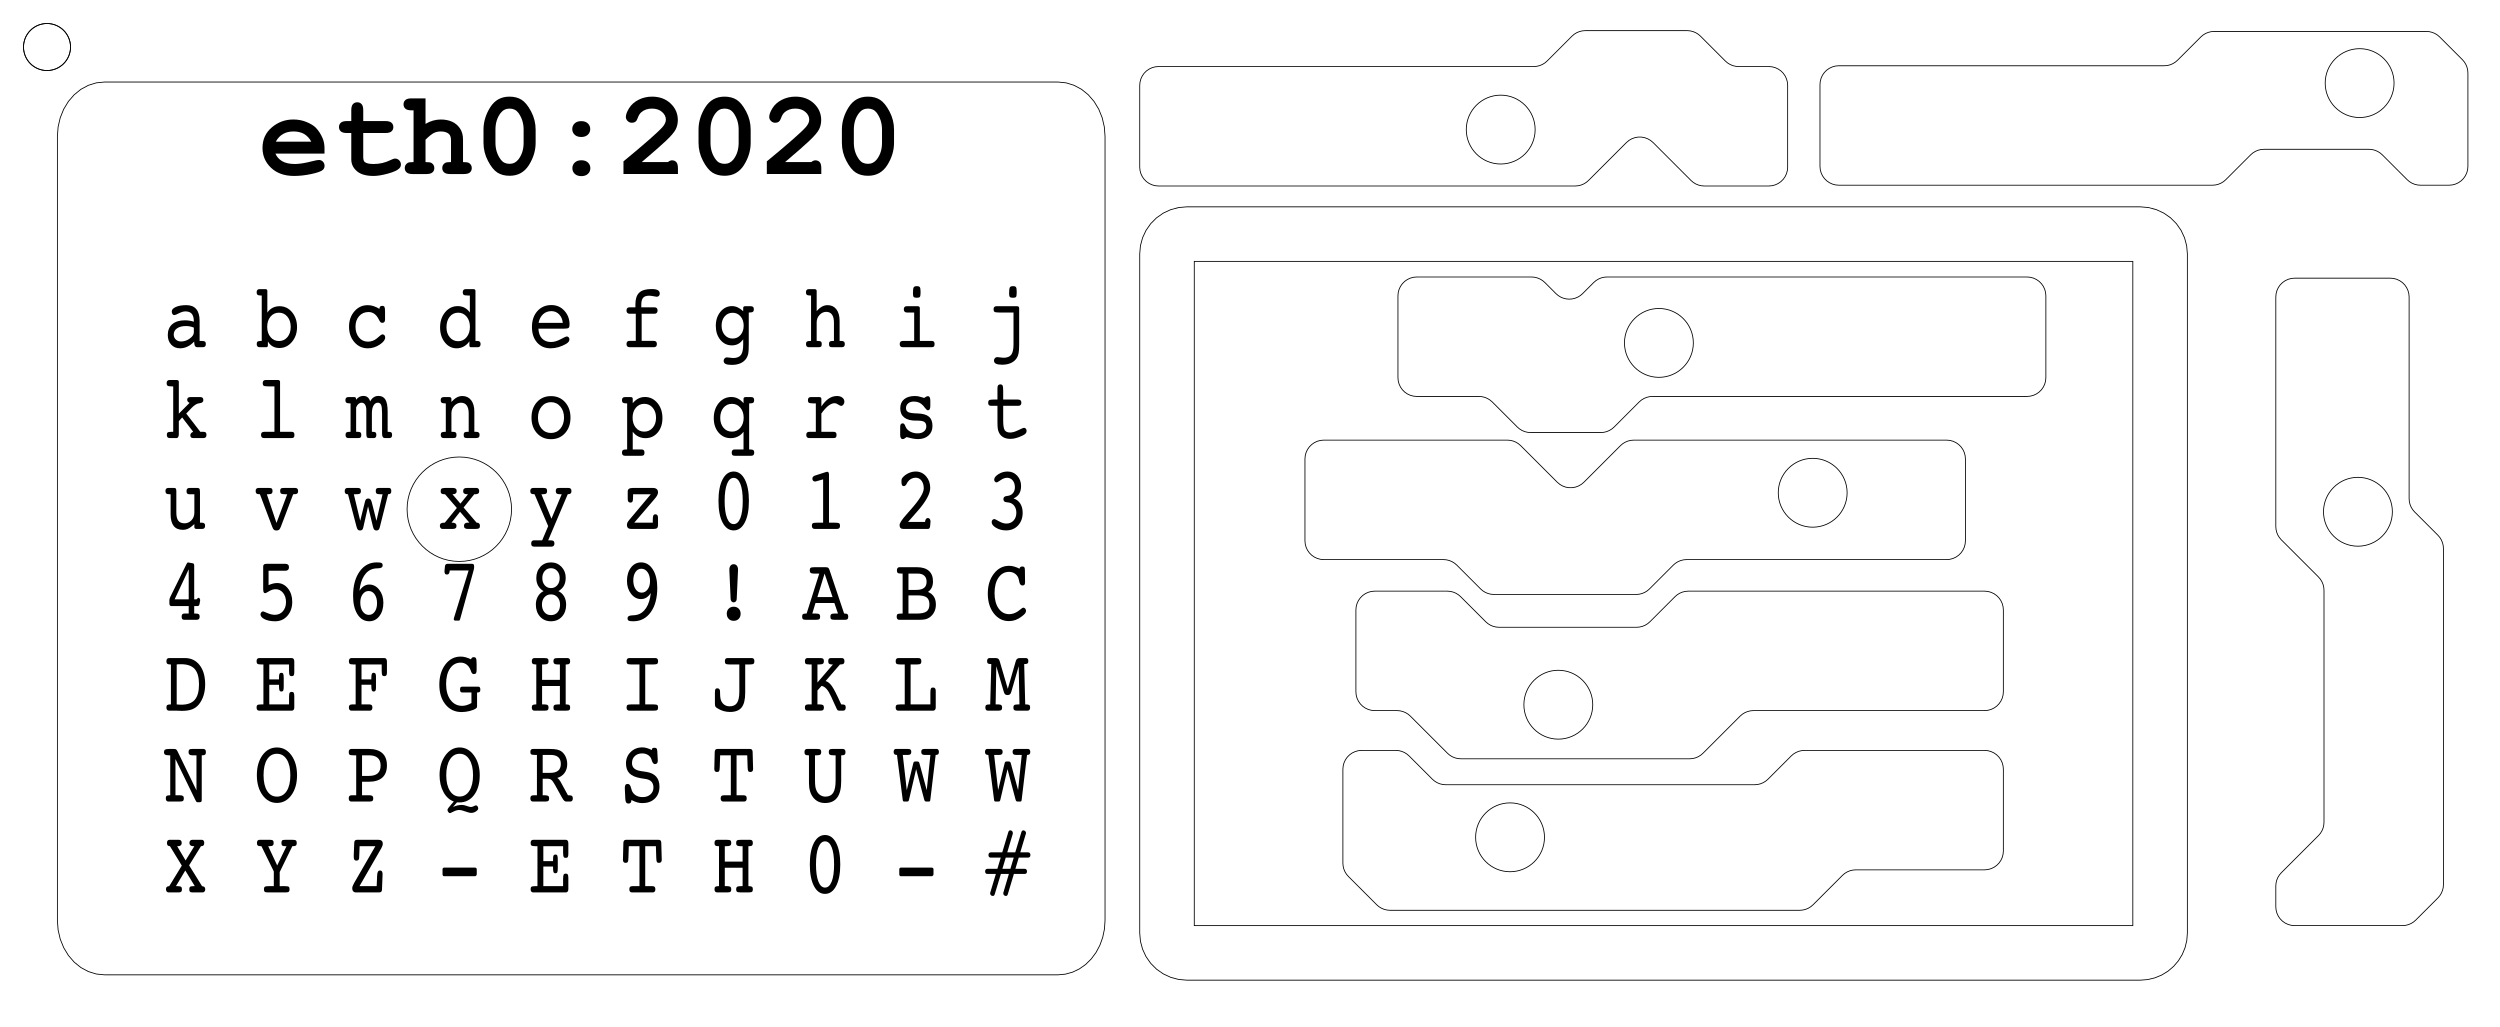 <?xml version="1.0" encoding="utf-8"?>
<!-- Generator: Adobe Illustrator 15.0.0, SVG Export Plug-In . SVG Version: 6.00 Build 0)  -->
<!DOCTYPE svg PUBLIC "-//W3C//DTD SVG 1.1//EN" "http://www.w3.org/Graphics/SVG/1.1/DTD/svg11.dtd">
<svg version="1.1" xmlns="http://www.w3.org/2000/svg" xmlns:xlink="http://www.w3.org/1999/xlink" x="0px" y="0px"
	 width="753.484px" height="309.572px" viewBox="0 0 753.484 309.572" enable-background="new 0 0 753.484 309.572"
	 xml:space="preserve">
<g id="LaserCut">
	<polyline fill="none" stroke="#000000" stroke-width="0.25" points="31.472,293.808 29.011,293.559 26.625,292.819 24.385,291.615 
		22.361,289.979 20.615,287.963 19.198,285.627 18.155,283.042 17.514,280.287 17.299,277.445 17.299,41.087 17.514,38.246 
		18.155,35.49 19.198,32.905 20.615,30.569 22.361,28.553 24.385,26.917 26.625,25.713 29.011,24.973 31.472,24.724 318.876,24.724 
		321.337,24.973 323.724,25.713 325.962,26.917 327.988,28.553 329.734,30.569 331.152,32.905 332.195,35.49 332.833,38.246 
		333.05,41.087 333.05,277.445 332.875,280.005 332.355,282.502 331.505,284.875 330.343,287.063 328.9,289.014 327.208,290.683 
		325.312,292.024 323.255,293.006 321.093,293.605 318.876,293.808 31.472,293.808 	"/>
	<g>
		<polygon fill="none" stroke="#000000" stroke-width="0.25" points="603.798,256.497 603.71,257.479 603.455,258.436 
			603.039,259.332 602.472,260.141 601.771,260.839 600.964,261.405 600.067,261.823 599.112,262.081 598.129,262.166 
			559.316,262.166 558.433,262.237 557.564,262.444 556.742,262.784 555.985,263.249 555.309,263.827 550.711,268.424 
			546.441,272.694 545.765,273.272 545.008,273.737 544.186,274.077 543.317,274.284 542.434,274.355 418.944,274.355 
			418.058,274.284 417.19,274.077 416.372,273.737 415.611,273.272 414.934,272.694 411.383,269.141 406.398,264.159 
			405.82,263.481 405.355,262.725 405.016,261.903 404.809,261.038 404.737,260.151 404.737,231.834 404.826,230.852 
			405.081,229.897 405.498,229 406.064,228.19 406.765,227.493 407.573,226.925 408.469,226.508 409.424,226.25 410.407,226.166 
			420.675,226.166 421.562,226.237 422.426,226.444 423.248,226.784 424.008,227.249 424.683,227.827 431.71,234.852 
			432.384,235.429 433.144,235.895 433.966,236.235 434.831,236.442 435.718,236.512 528.842,236.512 529.726,236.442 
			530.594,236.235 531.412,235.895 532.172,235.429 532.85,234.852 539.874,227.827 540.552,227.249 541.309,226.784 
			542.131,226.444 542.994,226.237 543.882,226.166 598.129,226.166 599.112,226.25 600.067,226.508 600.964,226.925 
			601.771,227.493 602.472,228.19 603.039,229 603.455,229.897 603.71,230.852 603.798,231.834 603.798,256.497 		"/>
		<path fill="none" stroke="#000000" stroke-width="0.25" stroke-linecap="round" stroke-linejoin="round" d="M444.744,252.358
			c0-5.727,4.649-10.375,10.377-10.375s10.377,4.648,10.377,10.375c0,5.728-4.649,10.377-10.377,10.377
			S444.744,258.085,444.744,252.358L444.744,252.358z"/>
	</g>
	<g>
		<polygon fill="none" stroke="#000000" stroke-width="0.25" points="421.417,114.799 421.333,113.815 421.333,89.154 
			421.417,88.167 421.675,87.215 422.093,86.319 422.659,85.508 423.356,84.809 424.167,84.244 425.063,83.824 426.019,83.569 
			427.001,83.484 461.595,83.484 462.483,83.552 463.347,83.759 463.464,83.809 464.169,84.103 464.929,84.567 465.606,85.144 
			468.963,88.502 469.641,89.081 470.397,89.545 471.219,89.885 472.084,90.092 472.971,90.164 473.858,90.092 474.723,89.885 
			475.545,89.545 476.305,89.081 476.979,88.502 480.338,85.144 481.016,84.567 481.772,84.103 482.594,83.759 483.459,83.552 
			484.346,83.484 610.941,83.484 611.926,83.569 612.881,83.824 613.775,84.244 614.588,84.809 615.285,85.508 615.852,86.319 
			616.268,87.215 616.525,88.167 616.611,89.154 616.611,113.815 616.525,114.799 616.268,115.754 615.852,116.65 615.285,117.457 
			614.588,118.158 613.775,118.726 612.881,119.142 611.926,119.396 610.941,119.484 498.053,119.484 497.164,119.553 
			496.301,119.76 495.479,120.103 494.719,120.567 494.043,121.144 486.479,128.711 485.801,129.287 485.041,129.752 
			484.221,130.094 483.354,130.301 482.471,130.369 461.326,130.369 460.439,130.301 459.574,130.094 458.753,129.752 
			457.992,129.287 457.318,128.711 449.753,121.144 449.075,120.567 448.315,120.103 447.493,119.76 446.628,119.553 
			445.741,119.484 427.001,119.484 426.019,119.396 425.063,119.142 424.167,118.726 423.356,118.158 422.659,117.457 
			422.093,116.65 421.675,115.754 421.417,114.799 		"/>
		<path fill="none" stroke="#000000" stroke-width="0.25" stroke-linecap="round" stroke-linejoin="round" d="M499.985,92.975
			c5.728,0,10.377,4.65,10.377,10.377s-4.649,10.376-10.377,10.376s-10.377-4.649-10.377-10.376S494.258,92.975,499.985,92.975
			L499.985,92.975z"/>
	</g>
	<g>
		<polygon fill="none" stroke="#000000" stroke-width="0.25" points="408.66,208.5 408.66,183.837 408.745,182.855 409.002,181.898 
			409.419,181.003 409.987,180.195 410.684,179.495 411.495,178.928 412.391,178.511 413.342,178.257 413.346,178.256 
			414.33,178.168 436.216,178.168 437.103,178.24 437.968,178.447 438.79,178.787 439.55,179.251 440.224,179.83 447.792,187.396 
			448.47,187.974 449.228,188.439 450.05,188.779 450.913,188.986 451.802,189.056 493.265,189.056 494.149,188.986 
			495.017,188.779 495.839,188.439 496.597,187.974 497.272,187.396 504.839,179.83 505.517,179.251 506.272,178.787 
			507.095,178.447 507.964,178.24 508.851,178.168 598.128,178.168 599.112,178.256 599.114,178.257 600.067,178.511 
			600.964,178.928 601.772,179.495 602.472,180.195 603.038,181.003 603.454,181.898 603.712,182.855 603.798,183.837 
			603.798,208.5 603.712,209.486 603.454,210.437 603.038,211.333 602.472,212.144 601.772,212.841 600.964,213.408 
			600.067,213.829 599.114,214.083 599.112,214.083 598.128,214.168 528.476,214.168 527.589,214.24 526.724,214.447 
			525.901,214.787 525.142,215.251 524.464,215.83 513.263,227.031 512.587,227.611 511.827,228.076 511.005,228.416 
			510.14,228.623 509.253,228.693 440.28,228.693 439.394,228.623 438.528,228.416 437.706,228.076 436.946,227.611 
			436.271,227.031 425.067,215.83 424.393,215.251 423.633,214.787 422.811,214.447 421.946,214.24 421.059,214.168 414.33,214.168 
			413.346,214.083 413.342,214.083 412.391,213.829 411.495,213.408 410.684,212.841 409.987,212.144 409.419,211.333 
			409.002,210.437 408.745,209.486 408.66,208.5 		"/>
		<path fill="none" stroke="#000000" stroke-width="0.25" stroke-linecap="round" stroke-linejoin="round" d="M469.667,202.017
			c5.727,0,10.377,4.649,10.377,10.377c0,5.727-4.65,10.377-10.377,10.377c-5.729,0-10.377-4.65-10.377-10.377
			C459.29,206.667,463.938,202.017,469.667,202.017L469.667,202.017z"/>
	</g>
	<g>
		<polygon fill="none" stroke="#000000" stroke-width="0.25" points="690.6,83.923 691.582,83.837 720.422,83.836 721.406,83.922 
			722.361,84.18 723.258,84.596 724.066,85.163 724.766,85.86 725.332,86.672 725.748,87.567 726.004,88.52 726.004,88.522 
			726.092,89.506 726.092,150.29 726.16,151.176 726.369,152.042 726.709,152.864 727.174,153.62 727.752,154.297 734.777,161.321 
			735.355,161.999 735.82,162.758 736.16,163.581 736.367,164.446 736.439,165.333 736.439,266.612 736.367,267.497 736.16,268.364 
			735.82,269.186 735.355,269.942 734.777,270.62 731.107,274.29 728.084,277.313 727.408,277.891 726.648,278.356 725.828,278.696 
			724.961,278.903 724.074,278.973 691.582,278.974 690.6,278.89 689.644,278.63 688.748,278.214 687.941,277.647 687.24,276.95 
			686.674,276.14 686.257,275.243 686.002,274.29 686.002,274.288 685.914,273.306 685.914,267.046 685.984,266.159 
			686.191,265.294 686.531,264.472 686.996,263.712 687.574,263.034 698.777,251.831 699.355,251.157 699.82,250.397 
			700.16,249.575 700.367,248.71 700.438,247.823 700.438,177.911 700.367,177.022 700.16,176.159 699.82,175.337 699.355,174.579 
			698.777,173.901 687.574,162.7 686.996,162.022 686.531,161.267 686.191,160.442 685.984,159.575 685.914,158.692 685.914,89.507 
			686.002,88.522 686.002,88.521 686.257,87.567 686.674,86.673 687.24,85.86 687.941,85.163 688.748,84.597 689.644,84.181 
			690.6,83.923 		"/>
		<path fill="none" stroke="#000000" stroke-width="0.25" stroke-linecap="round" stroke-linejoin="round" d="M700.291,154.245
			c0-5.727,4.65-10.377,10.377-10.377c5.729,0,10.377,4.65,10.377,10.376s-4.648,10.377-10.377,10.377
			C704.941,164.622,700.291,159.972,700.291,154.245L700.291,154.245z"/>
	</g>
	<g>
		<polygon fill="none" stroke="#000000" stroke-width="0.25" points="548.531,25.488 548.617,24.504 548.875,23.549 549.291,22.653 
			549.859,21.842 550.556,21.145 551.367,20.578 552.262,20.161 553.218,19.903 554.201,19.818 652.286,19.818 653.173,19.749 
			654.038,19.542 654.86,19.2 655.616,18.736 656.294,18.157 663.317,11.133 663.995,10.555 664.751,10.09 665.575,9.75 
			666.438,9.543 667.325,9.472 731.286,9.472 732.171,9.543 733.038,9.75 733.86,10.09 734.618,10.555 735.294,11.133 
			739.056,14.895 742.149,17.987 742.728,18.665 743.192,19.424 743.532,20.246 743.739,21.111 743.812,21.999 743.812,50.149 
			743.726,51.133 743.468,52.088 743.05,52.984 742.483,53.794 741.786,54.492 740.976,55.059 740.079,55.475 739.124,55.733 
			738.142,55.818 729.513,55.818 728.626,55.749 727.761,55.542 726.938,55.2 726.179,54.736 725.505,54.157 718.003,46.657 
			717.327,46.079 716.567,45.614 715.745,45.273 714.88,45.067 713.993,44.996 682.347,44.996 681.462,45.067 680.595,45.273 
			679.776,45.614 679.017,46.079 678.339,46.657 670.837,54.157 670.163,54.736 669.403,55.2 668.581,55.542 667.718,55.749 
			666.829,55.818 554.201,55.818 553.218,55.733 552.262,55.475 551.367,55.059 550.556,54.492 549.859,53.794 549.291,52.984 
			548.875,52.088 548.617,51.133 548.531,50.149 548.531,25.488 		"/>
		<path fill="none" stroke="#000000" stroke-width="0.25" stroke-linecap="round" stroke-linejoin="round" d="M711.177,14.671
			c5.729,0,10.377,4.648,10.377,10.376c0,5.727-4.648,10.377-10.377,10.377c-5.727,0-10.377-4.65-10.377-10.377
			C700.8,19.32,705.45,14.671,711.177,14.671L711.177,14.671z"/>
	</g>
	<g>
		<polygon fill="none" stroke="#000000" stroke-width="0.25" points="538.702,24.742 538.786,25.727 538.786,50.387 538.702,51.371 
			538.444,52.326 538.026,53.223 537.46,54.033 536.763,54.73 535.952,55.297 535.056,55.713 534.101,55.971 533.116,56.057 
			513.665,56.057 512.778,55.986 511.913,55.779 511.091,55.439 510.335,54.975 509.657,54.395 498.22,42.955 497.462,42.32 
			496.606,41.828 495.677,41.49 494.704,41.316 493.716,41.316 492.743,41.49 491.813,41.828 490.958,42.32 490.2,42.955 
			487.589,45.566 478.763,54.395 478.085,54.975 477.329,55.439 476.507,55.779 475.642,55.986 474.755,56.057 349.177,56.057 
			348.194,55.971 347.238,55.713 346.343,55.297 345.532,54.73 344.834,54.033 344.268,53.223 343.851,52.326 343.593,51.371 
			343.508,50.387 343.508,25.727 343.593,24.742 343.851,23.787 344.268,22.891 344.834,22.08 345.532,21.383 346.343,20.816 
			347.238,20.398 348.194,20.143 349.177,20.057 462.276,20.057 463.163,19.986 464.028,19.779 464.851,19.439 465.608,18.975 
			466.284,18.395 473.784,10.895 474.462,10.316 475.22,9.852 476.042,9.512 476.905,9.305 477.794,9.234 508.501,9.234 
			509.388,9.305 510.253,9.512 511.075,9.852 511.831,10.316 512.509,10.895 520.009,18.395 520.688,18.975 521.444,19.439 
			522.267,19.779 523.13,19.986 524.019,20.057 533.116,20.057 534.101,20.143 535.056,20.398 535.952,20.816 536.763,21.383 
			537.46,22.08 538.026,22.891 538.444,23.787 538.702,24.742 		"/>
		<path fill="none" stroke="#000000" stroke-width="0.25" stroke-linecap="round" stroke-linejoin="round" d="M452.306,28.678
			c5.727,0,10.377,4.65,10.377,10.377c0,5.729-4.65,10.377-10.377,10.377s-10.377-4.648-10.377-10.377
			C441.929,33.328,446.579,28.678,452.306,28.678L452.306,28.678z"/>
	</g>
	<g>
		<polygon fill="none" stroke="#000000" stroke-width="0.25" points="491.524,132.722 492.408,132.652 586.697,132.652 
			587.68,132.736 588.635,132.994 589.531,133.412 590.338,133.978 591.039,134.679 591.605,135.486 592.023,136.382 
			592.277,137.337 592.365,138.32 592.365,162.988 592.277,163.972 592.023,164.927 591.605,165.822 591.039,166.63 590.338,167.33 
			589.531,167.898 588.635,168.314 587.68,168.572 586.697,168.658 508.33,168.658 507.446,168.728 506.578,168.935 
			505.755,169.275 505,169.74 504.322,170.318 497.132,177.507 496.458,178.085 495.699,178.55 494.876,178.89 494.011,179.097 
			493.125,179.167 450.262,179.167 449.375,179.097 448.507,178.89 447.688,178.55 446.928,178.085 446.25,177.507 439.063,170.318 
			438.387,169.74 437.627,169.275 436.805,168.935 435.942,168.728 435.055,168.658 398.974,168.658 397.992,168.572 
			397.036,168.314 396.14,167.898 395.333,167.33 394.632,166.63 394.065,165.822 393.648,164.927 393.393,163.972 393.305,162.988 
			393.305,138.32 393.393,137.337 393.648,136.382 394.065,135.486 394.632,134.679 395.333,133.978 396.14,133.412 
			397.036,132.994 397.992,132.736 398.974,132.652 454.313,132.652 455.2,132.722 456.065,132.929 456.887,133.269 
			457.643,133.734 458.321,134.312 469.35,145.345 470.108,145.98 470.963,146.474 471.893,146.814 472.866,146.984 
			473.854,146.984 474.828,146.814 475.756,146.474 476.613,145.98 477.37,145.345 488.399,134.312 489.077,133.734 
			489.833,133.269 490.656,132.929 491.524,132.722 		"/>
		<path fill="none" stroke="#000000" stroke-width="0.25" stroke-linecap="round" stroke-linejoin="round" d="M535.959,148.515
			c0-5.727,4.65-10.377,10.377-10.377s10.375,4.65,10.375,10.377s-4.648,10.377-10.375,10.377S535.959,154.242,535.959,148.515
			L535.959,148.515z"/>
	</g>
	<g>
		<polyline fill="none" stroke="#000000" stroke-width="0.25" points="357.681,295.415 355.22,295.198 352.834,294.558 
			350.594,293.515 348.57,292.099 346.824,290.353 345.407,288.329 344.364,286.089 343.723,283.702 343.508,281.241 
			343.508,76.513 343.723,74.052 344.364,71.664 345.407,69.425 346.824,67.401 348.57,65.655 350.594,64.238 352.834,63.195 
			355.22,62.554 357.681,62.339 645.086,62.339 647.547,62.554 649.934,63.195 652.172,64.238 654.197,65.655 655.943,67.401 
			657.361,69.425 658.404,71.664 659.043,74.052 659.26,76.513 659.26,281.241 659.084,283.458 658.564,285.622 657.715,287.677 
			656.553,289.571 655.109,291.263 653.418,292.708 651.521,293.87 649.465,294.72 647.303,295.239 645.086,295.415 
			357.681,295.415 		"/>
		<polygon fill="none" stroke="#000000" stroke-width="0.25" points="642.818,78.779 359.949,78.779 359.949,278.974 
			642.818,278.974 642.818,78.779 		"/>
	</g>
	<circle fill="none" stroke="#000000" stroke-width="0.25" cx="14.173" cy="14.173" r="7.086"/>
</g>
<g id="Engrave">
	<path d="M58.421,98.734c-0.411-0.16-0.809-0.278-1.193-0.354c-0.385-0.076-0.767-0.114-1.148-0.114
		c-1.15,0-2.058,0.232-2.722,0.696c-0.665,0.463-0.997,1.087-0.997,1.872c0,0.606,0.207,1.105,0.622,1.498
		c0.414,0.392,0.942,0.588,1.585,0.588c0.948,0,1.827-0.296,2.637-0.889c0.811-0.593,1.216-1.211,1.216-1.852V98.734L58.421,98.734z
		 M58.51,102.947c-0.612,0.659-1.278,1.163-1.999,1.511c-0.721,0.348-1.462,0.521-2.223,0.521c-1.113,0-2.011-0.37-2.694-1.11
		c-0.683-0.74-1.025-1.702-1.025-2.888c0-1.409,0.454-2.501,1.361-3.276c0.907-0.776,2.182-1.164,3.825-1.164
		c0.433,0,0.87,0.034,1.31,0.1c0.441,0.067,0.893,0.172,1.356,0.315v-0.094c0-1.025-0.206-1.783-0.616-2.273
		c-0.411-0.491-1.049-0.736-1.916-0.736c-0.582,0-1.232,0.187-1.949,0.562c-0.717,0.374-1.191,0.562-1.422,0.562
		c-0.217,0-0.396-0.105-0.538-0.315c-0.142-0.209-0.213-0.479-0.213-0.809c0-0.526,0.413-0.972,1.238-1.337
		c0.825-0.366,1.88-0.548,3.164-0.548c1.315,0,2.308,0.399,2.98,1.197c0.672,0.797,1.008,1.976,1.008,3.537v6.057h0.549
		c0.53,0,0.885,0.067,1.064,0.201c0.179,0.134,0.269,0.375,0.269,0.722c0,0.321-0.075,0.562-0.224,0.722
		c-0.15,0.161-0.374,0.241-0.672,0.241h-1.759c-0.209,0-0.381-0.076-0.515-0.227c-0.135-0.152-0.224-0.37-0.269-0.656L58.51,102.947
		L58.51,102.947z"/>
	<path d="M84.071,102.786c1.053,0,1.908-0.396,2.565-1.19c0.657-0.793,0.985-1.823,0.985-3.089c0-1.239-0.334-2.26-1.002-3.062
		c-0.668-0.803-1.518-1.204-2.548-1.204c-1.038,0-1.888,0.399-2.548,1.197c-0.661,0.798-0.992,1.821-0.992,3.069
		s0.331,2.273,0.992,3.076C82.183,102.385,83.033,102.786,84.071,102.786L84.071,102.786z M80.576,94.214
		c0.418-0.624,0.941-1.101,1.568-1.431c0.627-0.329,1.337-0.494,2.128-0.494c1.501,0,2.752,0.604,3.753,1.812
		c1,1.208,1.501,2.703,1.501,4.486c0,1.756-0.514,3.245-1.541,4.467c-1.026,1.221-2.279,1.832-3.757,1.832
		c-0.785,0-1.468-0.165-2.05-0.495c-0.583-0.33-1.061-0.829-1.434-1.498v1.07c0,0.241-0.035,0.415-0.106,0.522
		c-0.071,0.107-0.189,0.16-0.353,0.16h-2.05c-0.291,0-0.508-0.08-0.65-0.241c-0.141-0.16-0.212-0.401-0.212-0.722
		c0-0.356,0.085-0.599,0.257-0.729c0.172-0.129,0.512-0.194,1.02-0.194h0.235V89.066h-0.213c-0.508,0-0.855-0.072-1.042-0.214
		c-0.186-0.143-0.28-0.392-0.28-0.749c0-0.321,0.075-0.563,0.224-0.722c0.15-0.161,0.37-0.241,0.661-0.241h1.703
		c0.224,0,0.386,0.045,0.487,0.134c0.101,0.089,0.151,0.227,0.151,0.414V94.214L80.576,94.214z"/>
	<path d="M114.369,93.091v-0.054c0-0.294,0.071-0.51,0.213-0.648c0.142-0.138,0.362-0.207,0.661-0.207
		c0.306,0,0.517,0.107,0.633,0.321c0.115,0.214,0.173,0.655,0.173,1.323v2.488c0,0.33-0.071,0.577-0.213,0.742
		c-0.141,0.165-0.354,0.247-0.638,0.247c-0.202,0-0.375-0.069-0.521-0.207c-0.145-0.138-0.323-0.426-0.532-0.862
		c-0.358-0.723-0.793-1.269-1.305-1.639c-0.511-0.37-1.099-0.555-1.764-0.555c-1.165,0-2.111,0.411-2.839,1.231
		c-0.728,0.82-1.092,1.881-1.092,3.182c0,1.329,0.349,2.414,1.047,3.257c0.698,0.842,1.596,1.263,2.694,1.263
		c0.5,0,0.976-0.082,1.428-0.247c0.452-0.165,0.879-0.412,1.282-0.742c0.142-0.107,0.333-0.272,0.572-0.495
		c0.485-0.472,0.866-0.709,1.142-0.709c0.231,0,0.42,0.087,0.566,0.261c0.145,0.174,0.218,0.399,0.218,0.675
		c0,0.705-0.558,1.425-1.674,2.16c-1.117,0.736-2.302,1.104-3.557,1.104c-1.62,0-2.97-0.619-4.049-1.858
		c-1.079-1.24-1.618-2.786-1.618-4.641c0-1.854,0.537-3.403,1.613-4.647c1.075-1.244,2.419-1.865,4.032-1.865
		c0.567,0,1.137,0.091,1.708,0.274S113.728,92.708,114.369,93.091L114.369,93.091z"/>
	<path d="M141.901,104.645c-0.157,0-0.267-0.047-0.331-0.14c-0.063-0.094-0.095-0.275-0.095-0.542v-1.097
		c-0.448,0.669-1.008,1.188-1.68,1.558c-0.672,0.37-1.4,0.555-2.184,0.555c-1.411,0-2.593-0.599-3.545-1.798
		c-0.952-1.199-1.428-2.69-1.428-4.473c0-1.846,0.508-3.382,1.523-4.607c1.016-1.226,2.281-1.839,3.797-1.839
		c0.769,0,1.46,0.163,2.072,0.488c0.613,0.325,1.139,0.805,1.58,1.438v-5.122h-0.594c-0.65,0-1.07-0.069-1.26-0.208
		c-0.19-0.138-0.286-0.39-0.286-0.755c0-0.321,0.077-0.563,0.23-0.722c0.153-0.161,0.375-0.241,0.666-0.241h2.297
		c0.224,0,0.386,0.045,0.487,0.134c0.101,0.089,0.151,0.227,0.151,0.414v15.071h0.504c0.366,0,0.631,0.074,0.795,0.221
		c0.165,0.147,0.247,0.381,0.247,0.702c0,0.303-0.071,0.54-0.213,0.709s-0.332,0.254-0.571,0.254H141.901L141.901,104.645z
		 M134.564,98.641c0,1.23,0.333,2.237,0.997,3.022c0.665,0.784,1.509,1.177,2.532,1.177c1.03,0,1.878-0.408,2.542-1.224
		c0.665-0.816,0.997-1.852,0.997-3.109c0-1.239-0.33-2.26-0.991-3.062c-0.661-0.803-1.51-1.204-2.548-1.204
		c-1.053,0-1.905,0.406-2.554,1.217C134.889,96.269,134.564,97.33,134.564,98.641L134.564,98.641z"/>
	<path d="M162.275,99.055c0.06,1.284,0.424,2.276,1.092,2.976c0.669,0.7,1.582,1.049,2.739,1.049c0.874,0,1.826-0.278,2.856-0.835
		c1.031-0.558,1.654-0.836,1.871-0.836c0.224,0,0.411,0.085,0.561,0.254c0.149,0.169,0.224,0.379,0.224,0.628
		c0,0.259-0.079,0.495-0.235,0.709c-0.157,0.214-0.407,0.424-0.751,0.629c-0.747,0.437-1.518,0.771-2.313,1.003
		c-0.795,0.231-1.585,0.347-2.369,0.347c-1.702,0-3.065-0.586-4.088-1.758c-1.023-1.173-1.535-2.726-1.535-4.661
		c0-1.97,0.542-3.566,1.625-4.787c1.082-1.221,2.494-1.832,4.233-1.832c1.576,0,2.883,0.57,3.921,1.712
		c1.038,1.141,1.557,2.523,1.557,4.145c0,0.499-0.088,0.834-0.264,1.003c-0.175,0.17-0.651,0.254-1.428,0.254H162.275
		L162.275,99.055z M162.331,97.303h7.292c-0.112-1.061-0.483-1.914-1.114-2.56c-0.631-0.647-1.406-0.97-2.325-0.97
		c-0.993,0-1.829,0.312-2.509,0.936C162.996,95.333,162.548,96.198,162.331,97.303L162.331,97.303z"/>
	<path d="M197.042,102.733c0.307,0,0.539,0.08,0.701,0.24c0.16,0.161,0.24,0.397,0.24,0.709c0,0.321-0.076,0.562-0.23,0.722
		c-0.152,0.161-0.375,0.241-0.666,0.241h-7.324c-0.307,0-0.539-0.08-0.701-0.241c-0.16-0.16-0.24-0.401-0.24-0.722
		c0-0.312,0.076-0.548,0.229-0.709c0.154-0.16,0.375-0.24,0.668-0.24h1.904v-8.171h-1.838c-0.305,0-0.543-0.085-0.711-0.254
		c-0.168-0.17-0.252-0.41-0.252-0.722c0-0.321,0.078-0.562,0.236-0.722c0.154-0.161,0.383-0.241,0.682-0.241h1.77v-0.909
		c0-1.614,0.385-2.784,1.154-3.511c0.77-0.726,2.012-1.09,3.73-1.09c0.836,0,1.453,0.112,1.854,0.335
		c0.398,0.223,0.6,0.57,0.6,1.043c0,0.276-0.088,0.503-0.258,0.682c-0.172,0.178-0.393,0.267-0.66,0.267
		c-0.137,0-0.459-0.053-0.971-0.16s-0.949-0.161-1.314-0.161c-0.846,0-1.449,0.212-1.816,0.635
		c-0.365,0.424-0.549,1.126-0.549,2.107v0.762h3.965c0.307,0,0.541,0.08,0.701,0.241c0.16,0.16,0.24,0.401,0.24,0.722
		c0,0.303-0.082,0.541-0.246,0.715s-0.389,0.261-0.672,0.261h-3.875v8.171H197.042L197.042,102.733z"/>
	<path d="M220.812,94.268c-0.979,0-1.777,0.361-2.398,1.083c-0.619,0.722-0.93,1.658-0.93,2.808c0,1.132,0.311,2.062,0.93,2.788
		c0.621,0.727,1.42,1.09,2.398,1.09c0.971,0,1.768-0.363,2.391-1.09c0.623-0.726,0.936-1.656,0.936-2.788s-0.313-2.064-0.936-2.795
		S221.783,94.268,220.812,94.268L220.812,94.268z M225.671,103.936c0,1.248-0.051,2.133-0.154,2.655
		c-0.105,0.521-0.285,0.978-0.539,1.37c-0.418,0.66-1.004,1.162-1.758,1.505c-0.756,0.343-1.643,0.515-2.666,0.515
		c-0.852,0-1.473-0.098-1.865-0.294c-0.393-0.197-0.588-0.509-0.588-0.938c0-0.276,0.096-0.519,0.285-0.728
		c0.191-0.21,0.416-0.315,0.678-0.315c0.201,0,0.512,0.034,0.93,0.101s0.736,0.1,0.953,0.1c1.104,0,1.889-0.303,2.352-0.909
		c0.463-0.607,0.693-1.645,0.693-3.116v-1.618c-0.455,0.633-0.959,1.096-1.512,1.39c-0.551,0.295-1.188,0.442-1.904,0.442
		c-1.395,0-2.551-0.555-3.467-1.665c-0.914-1.11-1.371-2.516-1.371-4.219c0-1.712,0.471-3.132,1.41-4.259
		c0.941-1.128,2.105-1.692,3.496-1.692c0.574,0,1.137,0.127,1.686,0.381c0.549,0.254,1.104,0.64,1.662,1.157v-0.963
		c0-0.187,0.051-0.326,0.152-0.415c0.1-0.089,0.26-0.133,0.475-0.133h1.693c0.297,0,0.521,0.078,0.672,0.234
		c0.148,0.156,0.223,0.39,0.223,0.702c0,0.356-0.092,0.606-0.279,0.749c-0.188,0.142-0.537,0.214-1.053,0.214h-0.203V103.936
		L225.671,103.936z"/>
	<path d="M244.445,102.759V89.066h-0.213c-0.508,0-0.857-0.072-1.047-0.214c-0.189-0.143-0.285-0.392-0.285-0.749
		c0-0.321,0.076-0.563,0.229-0.722c0.154-0.161,0.375-0.241,0.666-0.241h1.703c0.203,0,0.359,0.049,0.471,0.147
		c0.111,0.098,0.168,0.232,0.168,0.401v6.058c0.545-0.606,1.086-1.054,1.619-1.344c0.533-0.289,1.088-0.434,1.662-0.434
		c1.129,0,2.016,0.419,2.66,1.257c0.646,0.838,0.969,1.997,0.969,3.477v6.057h0.527c0.373,0,0.643,0.074,0.807,0.221
		c0.164,0.147,0.246,0.381,0.246,0.702c0,0.321-0.074,0.562-0.223,0.722c-0.15,0.161-0.375,0.241-0.672,0.241h-2.98
		c-0.352,0-0.588-0.069-0.711-0.207c-0.123-0.138-0.186-0.39-0.186-0.756c0-0.356,0.078-0.599,0.23-0.729
		c0.152-0.129,0.441-0.194,0.867-0.194h0.393v-5.563c0-1.043-0.197-1.838-0.594-2.387c-0.396-0.548-0.971-0.822-1.725-0.822
		c-0.77,0-1.443,0.308-2.023,0.923c-0.578,0.615-0.867,1.377-0.867,2.286v5.563h0.393c0.447,0,0.75,0.067,0.908,0.201
		c0.154,0.134,0.234,0.375,0.234,0.722c0,0.366-0.063,0.618-0.186,0.756c-0.123,0.138-0.359,0.207-0.711,0.207h-2.98
		c-0.291,0-0.508-0.08-0.654-0.241c-0.145-0.16-0.219-0.401-0.219-0.722c0-0.356,0.088-0.599,0.264-0.729
		c0.176-0.129,0.518-0.194,1.025-0.194H244.445L244.445,102.759z"/>
	<path d="M275.158,88.437c0-0.963,0.074-1.569,0.219-1.818c0.146-0.25,0.457-0.375,0.936-0.375c0.463,0,0.77,0.105,0.918,0.314
		c0.148,0.21,0.225,0.707,0.225,1.491c0,0.767-0.07,1.242-0.207,1.425c-0.139,0.182-0.451,0.274-0.936,0.274
		c-0.479,0-0.789-0.085-0.936-0.254C275.232,89.324,275.158,88.972,275.158,88.437L275.158,88.437z M277.23,102.759h3.596
		c0.291,0,0.506,0.074,0.645,0.221c0.139,0.147,0.207,0.381,0.207,0.702c0,0.366-0.066,0.618-0.195,0.756
		c-0.131,0.138-0.373,0.207-0.725,0.207h-8.691c-0.297,0-0.521-0.08-0.672-0.241c-0.148-0.16-0.225-0.401-0.225-0.722
		c0-0.312,0.08-0.544,0.236-0.695c0.156-0.152,0.393-0.228,0.705-0.228h3.416v-8.571h-2.184c-0.307,0-0.539-0.083-0.699-0.248
		s-0.242-0.403-0.242-0.715s0.076-0.546,0.225-0.702c0.15-0.156,0.373-0.234,0.672-0.234h3.281c0.203,0,0.361,0.049,0.477,0.147
		c0.115,0.098,0.174,0.231,0.174,0.401V102.759L277.23,102.759z"/>
	<path d="M304.134,88.437c0-0.954,0.074-1.558,0.225-1.813c0.148-0.254,0.467-0.381,0.953-0.381c0.455,0,0.756,0.103,0.9,0.308
		c0.146,0.205,0.219,0.704,0.219,1.497c0,0.785-0.066,1.264-0.201,1.438s-0.441,0.261-0.918,0.261c-0.486,0-0.805-0.087-0.953-0.261
		C304.208,89.313,304.134,88.963,304.134,88.437L304.134,88.437z M307.169,103.856c0,1.132-0.055,1.993-0.168,2.581
		c-0.111,0.588-0.295,1.079-0.549,1.471c-0.424,0.66-1.014,1.161-1.77,1.504c-0.754,0.344-1.639,0.515-2.654,0.515
		c-0.844,0-1.463-0.102-1.859-0.307c-0.395-0.205-0.594-0.522-0.594-0.95c0-0.276,0.096-0.519,0.285-0.729
		c0.191-0.209,0.418-0.314,0.678-0.314c0.203,0,0.516,0.034,0.941,0.1c0.426,0.067,0.748,0.101,0.963,0.101
		c1.09,0,1.867-0.301,2.33-0.903s0.693-1.643,0.693-3.122v-9.615h-4.379c-0.723,0-1.178-0.07-1.359-0.208
		c-0.184-0.138-0.275-0.39-0.275-0.755c0-0.312,0.074-0.546,0.225-0.702c0.148-0.156,0.373-0.234,0.672-0.234h6.172
		c0.201,0,0.359,0.049,0.475,0.147c0.117,0.098,0.174,0.231,0.174,0.401V103.856L307.169,103.856z"/>
	<path d="M53.896,126.911v3.945c0,0.356-0.062,0.642-0.185,0.856c-0.123,0.214-0.282,0.32-0.476,0.32h-2.072
		c-0.292,0-0.512-0.08-0.661-0.24c-0.15-0.161-0.224-0.401-0.224-0.722c0-0.357,0.087-0.6,0.263-0.729
		c0.175-0.129,0.551-0.194,1.126-0.194h0.537v-13.694h-0.459c-0.642,0-1.057-0.069-1.243-0.207c-0.187-0.138-0.28-0.39-0.28-0.756
		c0-0.321,0.076-0.561,0.229-0.722c0.153-0.16,0.376-0.24,0.667-0.24h2.139c0.202,0,0.359,0.049,0.471,0.147
		c0.112,0.098,0.168,0.231,0.168,0.401v9.588l3.237-3.236c-0.247-0.125-0.428-0.263-0.544-0.415
		c-0.115-0.151-0.173-0.33-0.173-0.535c0-0.267,0.082-0.468,0.246-0.601c0.164-0.134,0.403-0.201,0.717-0.201h3.035
		c0.284,0,0.501,0.076,0.65,0.227c0.149,0.152,0.224,0.379,0.224,0.682c0,0.535-0.362,0.847-1.086,0.936
		c-0.142,0.018-0.254,0.036-0.336,0.054c-0.307,0.045-0.643,0.185-1.008,0.421c-0.366,0.236-0.736,0.551-1.109,0.943l-1.624,1.698
		l4.245,5.51h0.963c0.321,0,0.551,0.071,0.689,0.214c0.138,0.143,0.207,0.379,0.207,0.709c0,0.312-0.077,0.55-0.23,0.715
		c-0.153,0.165-0.375,0.247-0.666,0.247h-3.036c-0.328,0-0.567-0.066-0.716-0.2c-0.15-0.134-0.224-0.348-0.224-0.642
		c0-0.241,0.072-0.448,0.218-0.622c0.146-0.174,0.364-0.314,0.655-0.421l-3.326-4.333L53.896,126.911L53.896,126.911z"/>
	<path d="M82.715,116.453h-1.904c-0.724,0-1.178-0.069-1.361-0.207c-0.183-0.138-0.274-0.39-0.274-0.756
		c0-0.321,0.076-0.561,0.23-0.722c0.153-0.16,0.375-0.24,0.666-0.24h3.696c0.202,0,0.359,0.049,0.471,0.147s0.168,0.231,0.168,0.401
		v15.071h3.517c0.284,0,0.491,0.073,0.621,0.221c0.131,0.147,0.197,0.381,0.197,0.702c0,0.365-0.064,0.617-0.191,0.755
		c-0.127,0.138-0.366,0.207-0.717,0.207h-8.266c-0.291,0-0.513-0.08-0.666-0.24c-0.154-0.161-0.23-0.401-0.23-0.722
		c0-0.312,0.078-0.544,0.235-0.696c0.157-0.151,0.392-0.227,0.706-0.227h3.102V116.453L82.715,116.453z"/>
	<path d="M115.153,124.583c0-1.257-0.095-2.106-0.285-2.548c-0.191-0.441-0.518-0.662-0.981-0.662c-0.552,0-0.991,0.286-1.316,0.856
		c-0.324,0.571-0.487,1.355-0.487,2.354v5.563h0.202c0.455,0,0.76,0.065,0.913,0.194c0.153,0.129,0.229,0.372,0.229,0.729
		c0,0.321-0.063,0.561-0.19,0.722c-0.127,0.16-0.321,0.24-0.583,0.24h-1.422c-0.321,0-0.54-0.089-0.655-0.267
		c-0.116-0.178-0.174-0.562-0.174-1.15v-7.074c0-0.669-0.127-1.197-0.381-1.585c-0.254-0.388-0.601-0.582-1.041-0.582
		c-0.337,0-0.645,0.119-0.925,0.355c-0.28,0.236-0.52,0.586-0.722,1.05v7.368h0.414c0.448,0,0.751,0.067,0.908,0.201
		c0.156,0.133,0.235,0.374,0.235,0.722c0,0.365-0.064,0.617-0.191,0.755c-0.126,0.138-0.369,0.207-0.728,0.207h-2.979
		c-0.291,0-0.506-0.078-0.644-0.234c-0.138-0.156-0.207-0.398-0.207-0.728c0-0.357,0.087-0.6,0.263-0.729
		c0.175-0.129,0.517-0.194,1.025-0.194h0.224v-8.572h-0.202c-0.522,0-0.879-0.071-1.069-0.214c-0.191-0.143-0.286-0.392-0.286-0.749
		c0-0.312,0.075-0.546,0.224-0.702c0.149-0.156,0.373-0.234,0.672-0.234h1.714c0.246,0,0.409,0.051,0.487,0.154
		c0.078,0.102,0.125,0.319,0.14,0.648c0.306-0.392,0.635-0.682,0.986-0.869s0.746-0.281,1.187-0.281
		c0.523,0,0.954,0.136,1.294,0.408c0.339,0.272,0.591,0.684,0.756,1.237c0.313-0.561,0.675-0.976,1.086-1.243
		c0.411-0.268,0.881-0.402,1.412-0.402c0.963,0,1.667,0.375,2.111,1.124c0.444,0.749,0.666,1.961,0.666,3.637v6.058h0.18
		c0.463,0,0.772,0.067,0.929,0.201c0.157,0.133,0.235,0.374,0.235,0.722c0,0.321-0.067,0.561-0.201,0.722
		c-0.135,0.16-0.332,0.24-0.594,0.24h-1.355c-0.299,0-0.519-0.106-0.661-0.32c-0.142-0.214-0.213-0.553-0.213-1.017V124.583
		L115.153,124.583z"/>
	<path d="M134.363,130.147v-8.572h-0.213c-0.508,0-0.857-0.071-1.047-0.214c-0.191-0.143-0.286-0.392-0.286-0.749
		c0-0.33,0.078-0.568,0.235-0.715c0.157-0.147,0.411-0.221,0.762-0.221h1.602c0.201,0,0.358,0.049,0.47,0.147
		s0.168,0.232,0.168,0.401v0.91c0.545-0.607,1.085-1.055,1.619-1.344c0.533-0.29,1.088-0.435,1.663-0.435
		c1.127,0,2.014,0.419,2.66,1.257s0.969,1.997,0.969,3.477v6.058h0.526c0.374,0,0.643,0.073,0.807,0.221
		c0.164,0.147,0.246,0.381,0.246,0.702c0,0.347-0.087,0.595-0.263,0.742c-0.175,0.146-0.487,0.22-0.935,0.22h-2.476
		c-0.477,0-0.784-0.066-0.918-0.2c-0.134-0.134-0.202-0.388-0.202-0.762c0-0.348,0.079-0.589,0.236-0.722
		c0.156-0.134,0.451-0.201,0.884-0.201h0.392v-5.563c0-1.043-0.197-1.839-0.593-2.387s-0.971-0.823-1.725-0.823
		c-0.762,0-1.434,0.308-2.016,0.923c-0.583,0.615-0.874,1.378-0.874,2.287v5.563h0.392c0.448,0,0.751,0.067,0.907,0.201
		c0.157,0.133,0.236,0.374,0.236,0.722c0,0.374-0.068,0.628-0.202,0.762c-0.134,0.134-0.463,0.2-0.986,0.2h-2.643
		c-0.306,0-0.536-0.078-0.689-0.234c-0.153-0.156-0.23-0.398-0.23-0.728c0-0.357,0.088-0.6,0.264-0.729
		c0.175-0.129,0.517-0.194,1.024-0.194H134.363L134.363,130.147z"/>
	<path d="M166.062,130.495c1.15,0,2.093-0.435,2.828-1.304c0.736-0.869,1.104-1.977,1.104-3.323c0-1.347-0.37-2.459-1.109-3.337
		s-1.68-1.317-2.823-1.317c-1.142,0-2.081,0.439-2.817,1.317c-0.735,0.878-1.103,1.99-1.103,3.337c0,1.355,0.366,2.465,1.098,3.329
		C163.97,130.062,164.911,130.495,166.062,130.495L166.062,130.495z M171.942,125.868c0,1.907-0.545,3.468-1.636,4.68
		c-1.09,1.213-2.505,1.819-4.245,1.819c-1.732,0-3.143-0.606-4.234-1.819c-1.09-1.212-1.635-2.773-1.635-4.68
		c0-1.908,0.545-3.466,1.635-4.674c1.091-1.208,2.502-1.812,4.234-1.812c1.733,0,3.146,0.606,4.24,1.819
		C171.396,122.413,171.942,123.969,171.942,125.868L171.942,125.868z"/>
	<path d="M190.703,135.456h2.689c0.283,0,0.496,0.08,0.639,0.241c0.141,0.16,0.213,0.401,0.213,0.722
		c0,0.347-0.07,0.593-0.209,0.735c-0.137,0.143-0.381,0.214-0.732,0.214h-4.939c-0.299,0-0.525-0.08-0.678-0.24
		c-0.154-0.161-0.23-0.397-0.23-0.709c0-0.357,0.096-0.606,0.287-0.749c0.189-0.143,0.543-0.214,1.057-0.214h0.215v-13.881h-0.215
		c-0.514,0-0.867-0.071-1.057-0.214c-0.191-0.143-0.287-0.392-0.287-0.749c0-0.312,0.076-0.546,0.23-0.702
		c0.152-0.156,0.379-0.234,0.678-0.234h1.703c0.223,0,0.385,0.045,0.486,0.134c0.102,0.089,0.15,0.227,0.15,0.414v1.297
		c0.508-0.624,1.07-1.092,1.688-1.404c0.615-0.312,1.277-0.468,1.986-0.468c1.502,0,2.756,0.607,3.766,1.819
		c1.008,1.212,1.512,2.732,1.512,4.56c0,1.756-0.479,3.201-1.434,4.333c-0.957,1.132-2.178,1.698-3.664,1.698
		c-0.791,0-1.52-0.167-2.184-0.501c-0.664-0.335-1.221-0.814-1.67-1.438V135.456L190.703,135.456z M194.175,130.093
		c1.037,0,1.891-0.39,2.555-1.17c0.664-0.78,0.996-1.789,0.996-3.029c0-1.212-0.334-2.213-1.002-3.002s-1.518-1.183-2.549-1.183
		c-1.029,0-1.875,0.392-2.531,1.177c-0.656,0.784-0.986,1.787-0.986,3.008c0,1.231,0.328,2.238,0.98,3.023
		C192.292,129.701,193.138,130.093,194.175,130.093L194.175,130.093z"/>
	<path d="M217.07,125.948c0,1.212,0.33,2.206,0.986,2.982s1.504,1.163,2.543,1.163c1.037,0,1.887-0.394,2.549-1.183
		c0.66-0.789,0.99-1.794,0.99-3.016c0-1.212-0.33-2.213-0.99-3.002c-0.662-0.789-1.512-1.183-2.549-1.183
		c-1.045,0-1.895,0.396-2.549,1.19C217.398,123.692,217.07,124.708,217.07,125.948L217.07,125.948z M224.093,135.456v-5.336
		c-0.463,0.624-1.027,1.103-1.691,1.438c-0.664,0.334-1.396,0.501-2.195,0.501c-1.471,0-2.686-0.566-3.646-1.698
		c-0.959-1.132-1.439-2.577-1.439-4.333c0-1.836,0.506-3.359,1.52-4.567c1.012-1.208,2.271-1.812,3.779-1.812
		c0.701,0,1.359,0.156,1.971,0.468c0.613,0.312,1.18,0.78,1.703,1.404v-1.297c0-0.187,0.051-0.325,0.15-0.414
		c0.102-0.089,0.264-0.134,0.488-0.134h1.691c0.299,0,0.52,0.076,0.66,0.227c0.143,0.152,0.213,0.388,0.213,0.709
		c0,0.357-0.092,0.606-0.273,0.749c-0.184,0.143-0.525,0.214-1.025,0.214h-0.213v13.881h0.213c0.508,0,0.855,0.071,1.041,0.214
		c0.188,0.143,0.281,0.392,0.281,0.749c0,0.312-0.076,0.548-0.225,0.709c-0.148,0.16-0.373,0.24-0.672,0.24h-4.951
		c-0.352,0-0.596-0.071-0.734-0.214c-0.137-0.142-0.207-0.388-0.207-0.735c0-0.321,0.076-0.562,0.225-0.722
		c0.15-0.161,0.365-0.241,0.65-0.241H224.093L224.093,135.456z"/>
	<path d="M247.56,130.147h3.719c0.291,0,0.504,0.073,0.643,0.221c0.139,0.147,0.207,0.381,0.207,0.702
		c0,0.365-0.064,0.617-0.195,0.755c-0.131,0.138-0.371,0.207-0.723,0.207h-7.326c-0.289,0-0.512-0.08-0.66-0.24
		c-0.148-0.161-0.225-0.401-0.225-0.722c0-0.312,0.078-0.544,0.23-0.696c0.152-0.151,0.391-0.227,0.711-0.227h1.949v-8.572h-0.762
		c-0.725,0-1.176-0.069-1.355-0.207c-0.178-0.138-0.27-0.39-0.27-0.756c0-0.312,0.074-0.546,0.221-0.702
		c0.145-0.156,0.365-0.234,0.666-0.234h2.553c0.201,0,0.355,0.047,0.459,0.14c0.105,0.094,0.158,0.23,0.158,0.408v2.274
		c0.709-1.061,1.447-1.85,2.217-2.367s1.598-0.776,2.486-0.776c0.666,0,1.201,0.161,1.613,0.482c0.41,0.32,0.615,0.735,0.615,1.243
		c0,0.33-0.102,0.622-0.307,0.876c-0.205,0.254-0.432,0.381-0.678,0.381c-0.172,0-0.463-0.136-0.869-0.408s-0.771-0.408-1.092-0.408
		c-0.582,0-1.195,0.248-1.842,0.743c-0.646,0.494-1.361,1.277-2.145,2.347V130.147L247.56,130.147z"/>
	<path d="M271.306,131.07v-2.381c0-0.392,0.061-0.673,0.184-0.842c0.123-0.17,0.324-0.254,0.6-0.254
		c0.307,0,0.549,0.249,0.729,0.749c0.119,0.303,0.227,0.53,0.324,0.682c0.313,0.481,0.775,0.867,1.389,1.156
		c0.613,0.29,1.289,0.435,2.027,0.435c0.793,0,1.426-0.192,1.904-0.575c0.479-0.383,0.717-0.887,0.717-1.511
		c0-0.633-0.191-1.083-0.576-1.351c-0.385-0.267-1.043-0.401-1.979-0.401h-0.615c-1.523,0-2.684-0.317-3.482-0.949
		c-0.799-0.633-1.199-1.552-1.199-2.755c0-1.177,0.389-2.091,1.17-2.742c0.781-0.65,1.877-0.976,3.287-0.976
		c0.576,0,1.162,0.096,1.76,0.288c0.598,0.191,0.91,0.287,0.941,0.287c0.082,0,0.238-0.087,0.469-0.261
		c0.232-0.173,0.459-0.26,0.684-0.26c0.254,0,0.443,0.111,0.566,0.334s0.186,0.557,0.186,1.003v1.564
		c0,0.473-0.061,0.814-0.182,1.023c-0.119,0.21-0.309,0.315-0.57,0.315c-0.225,0-0.5-0.228-0.828-0.682
		c-0.232-0.312-0.422-0.549-0.572-0.709c-0.396-0.437-0.818-0.751-1.266-0.943c-0.447-0.191-0.975-0.287-1.578-0.287
		c-0.703,0-1.268,0.185-1.697,0.555c-0.43,0.37-0.645,0.84-0.645,1.41c0,0.562,0.221,0.963,0.66,1.204
		c0.441,0.241,1.391,0.379,2.846,0.415c1.553,0.044,2.688,0.367,3.404,0.969c0.719,0.602,1.076,1.531,1.076,2.788
		c0,1.204-0.395,2.167-1.188,2.889c-0.791,0.722-1.859,1.083-3.203,1.083c-0.426,0-0.9-0.047-1.422-0.14
		c-0.523-0.094-1.182-0.252-1.973-0.475c-0.262,0.205-0.484,0.359-0.672,0.461c-0.186,0.103-0.344,0.154-0.471,0.154
		c-0.26,0-0.461-0.109-0.598-0.328C271.375,131.794,271.306,131.48,271.306,131.07L271.306,131.07z"/>
	<path d="M306.779,120.425c0.365,0,0.633,0.076,0.801,0.227c0.168,0.152,0.252,0.393,0.252,0.722c0,0.312-0.08,0.546-0.234,0.702
		c-0.158,0.156-0.393,0.234-0.707,0.234h-4.535v4.467c0,1.462,0.158,2.425,0.475,2.889c0.318,0.463,0.861,0.695,1.629,0.695
		c0.682,0,1.494-0.236,2.443-0.709c0.949-0.472,1.535-0.709,1.758-0.709c0.209,0,0.387,0.09,0.533,0.268
		c0.145,0.178,0.217,0.397,0.217,0.655c0,0.294-0.09,0.551-0.273,0.769c-0.184,0.218-0.494,0.43-0.936,0.635
		c-0.73,0.348-1.391,0.602-1.977,0.762c-0.586,0.161-1.137,0.241-1.652,0.241c-0.873,0-1.607-0.167-2.201-0.501
		c-0.594-0.335-1.037-0.832-1.328-1.491c-0.148-0.312-0.256-0.682-0.318-1.11c-0.064-0.428-0.096-1.088-0.096-1.979v-4.882h-1.902
		c-0.314,0-0.543-0.073-0.686-0.22c-0.141-0.147-0.213-0.386-0.213-0.716c0-0.365,0.098-0.615,0.293-0.748
		c0.193-0.134,0.607-0.201,1.242-0.201h1.266v-3.45c0-0.384,0.07-0.667,0.207-0.849c0.139-0.183,0.354-0.275,0.645-0.275
		c0.33,0,0.557,0.112,0.684,0.335c0.127,0.223,0.191,0.731,0.191,1.524v2.715H306.779L306.779,120.425z"/>
	<path d="M53.146,154.485c0,1.124,0.198,1.944,0.594,2.461c0.395,0.517,1.023,0.776,1.881,0.776c0.814,0,1.511-0.308,2.089-0.923
		c0.579-0.615,0.869-1.386,0.869-2.314v-5.523h-1.535c-0.291,0-0.502-0.073-0.633-0.22c-0.131-0.147-0.196-0.377-0.196-0.689
		c0-0.339,0.071-0.588,0.213-0.749c0.142-0.16,0.37-0.241,0.683-0.241h2.386c0.284,0,0.483,0.074,0.599,0.221
		c0.116,0.147,0.174,0.506,0.174,1.077v9.173h0.515c0.366,0,0.629,0.072,0.79,0.214c0.16,0.143,0.241,0.379,0.241,0.709
		c0,0.321-0.077,0.562-0.23,0.722c-0.153,0.161-0.375,0.241-0.666,0.241h-1.703c-0.202,0-0.358-0.049-0.47-0.147
		c-0.112-0.098-0.168-0.232-0.168-0.401v-0.91c-0.717,0.66-1.332,1.112-1.843,1.358c-0.512,0.245-1.051,0.367-1.619,0.367
		c-1.232,0-2.156-0.39-2.772-1.17c-0.616-0.78-0.924-1.959-0.924-3.537v-6.018h-0.235c-0.508,0-0.855-0.071-1.042-0.214
		c-0.186-0.142-0.28-0.392-0.28-0.748c0-0.312,0.073-0.546,0.219-0.702c0.145-0.157,0.371-0.235,0.677-0.235h1.692
		c0.261,0,0.442,0.063,0.543,0.188c0.101,0.125,0.151,0.401,0.151,0.829V154.485L53.146,154.485z"/>
	<path d="M78.336,148.962c-0.493,0-0.831-0.071-1.014-0.214c-0.183-0.142-0.274-0.392-0.274-0.748c0-0.312,0.074-0.546,0.224-0.702
		c0.149-0.157,0.373-0.235,0.672-0.235h3.136c0.426,0,0.709,0.07,0.851,0.208c0.142,0.138,0.213,0.381,0.213,0.729
		c0,0.356-0.093,0.606-0.28,0.748c-0.187,0.143-0.53,0.214-1.03,0.214h-0.415l2.912,8.653l3.238-8.653h-0.673
		c-0.574,0-0.963-0.069-1.164-0.207c-0.202-0.138-0.303-0.39-0.303-0.755c0-0.348,0.071-0.591,0.213-0.729
		c0.142-0.138,0.426-0.208,0.851-0.208h3.461c0.299,0,0.523,0.078,0.672,0.235c0.15,0.156,0.224,0.39,0.224,0.702
		c0,0.356-0.091,0.606-0.274,0.748c-0.183,0.143-0.521,0.214-1.014,0.214h-0.201l-3.697,9.749c-0.186,0.491-0.371,0.809-0.554,0.956
		c-0.183,0.147-0.45,0.221-0.801,0.221c-0.321,0-0.569-0.071-0.745-0.214c-0.175-0.143-0.356-0.464-0.543-0.963L78.336,148.962
		L78.336,148.962z"/>
	<path d="M110.93,152.627l-1.444,6.352c-0.075,0.338-0.187,0.575-0.336,0.708c-0.15,0.134-0.374,0.201-0.673,0.201
		c-0.268,0-0.477-0.085-0.627-0.254c-0.149-0.169-0.284-0.477-0.403-0.923l-2.565-9.749h-0.101c-0.313,0-0.539-0.073-0.677-0.22
		c-0.139-0.147-0.208-0.395-0.208-0.742c0-0.304,0.073-0.535,0.219-0.696c0.145-0.16,0.36-0.241,0.644-0.241h2.99
		c0.404,0,0.676,0.07,0.818,0.208c0.142,0.138,0.213,0.381,0.213,0.729c0,0.214-0.041,0.399-0.123,0.555
		c-0.082,0.156-0.187,0.251-0.314,0.287c-0.127,0.045-0.274,0.076-0.442,0.094c-0.168,0.018-0.372,0.026-0.611,0.026h-0.649
		l1.926,8.024l1.445-5.83c0.082-0.339,0.198-0.575,0.347-0.709c0.15-0.134,0.37-0.201,0.661-0.201c0.269,0,0.48,0.087,0.633,0.261
		c0.153,0.174,0.289,0.479,0.409,0.916l1.4,5.563l1.848-8.024h-0.75c-0.516,0-0.863-0.069-1.042-0.207
		c-0.179-0.138-0.269-0.39-0.269-0.755c0-0.357,0.067-0.602,0.202-0.736c0.134-0.134,0.395-0.201,0.784-0.201h3.002
		c0.231,0,0.405,0.081,0.52,0.241c0.116,0.161,0.174,0.392,0.174,0.696c0,0.338-0.067,0.579-0.202,0.722
		c-0.134,0.142-0.388,0.223-0.761,0.24l-2.52,10.017c-0.098,0.338-0.219,0.575-0.364,0.708c-0.146,0.134-0.365,0.201-0.656,0.201
		c-0.269,0-0.481-0.087-0.638-0.261c-0.157-0.174-0.288-0.479-0.392-0.916L110.93,152.627L110.93,152.627z"/>
	<path d="M136.076,157.534h0.325c0.374,0,0.665,0.083,0.874,0.248s0.314,0.399,0.314,0.702c0,0.321-0.092,0.557-0.275,0.709
		c-0.183,0.151-0.472,0.227-0.868,0.227h-3.091c-0.224,0-0.411-0.089-0.56-0.268c-0.15-0.178-0.224-0.401-0.224-0.668
		c0-0.33,0.1-0.571,0.302-0.722c0.202-0.152,0.523-0.228,0.963-0.228h0.224l3.629-4.439l-3.562-4.133h-0.156
		c-0.433,0-0.734-0.069-0.902-0.207c-0.168-0.138-0.252-0.381-0.252-0.729c0-0.365,0.095-0.617,0.286-0.755
		c0.19-0.138,0.554-0.208,1.092-0.208h2.296c0.403,0,0.696,0.078,0.879,0.235c0.183,0.156,0.275,0.398,0.275,0.728
		c0,0.303-0.103,0.535-0.308,0.696c-0.206,0.16-0.503,0.24-0.891,0.24h-0.09l2.409,2.822l2.296-2.822h-0.235
		c-0.419,0-0.728-0.073-0.93-0.22c-0.202-0.147-0.302-0.377-0.302-0.689c0-0.348,0.089-0.599,0.268-0.755
		c0.18-0.157,0.471-0.235,0.874-0.235h2.912c0.232,0,0.42,0.087,0.566,0.261s0.218,0.399,0.218,0.676
		c0,0.329-0.093,0.572-0.28,0.728c-0.186,0.156-0.485,0.234-0.896,0.234h-0.313l-3.215,3.999l3.92,4.573h0.112
		c0.284,0,0.504,0.083,0.661,0.248c0.157,0.165,0.235,0.399,0.235,0.702c0,0.356-0.089,0.602-0.268,0.735
		c-0.18,0.134-0.549,0.201-1.109,0.201h-2.285c-0.396,0-0.687-0.076-0.874-0.227c-0.187-0.152-0.28-0.388-0.28-0.709
		c0-0.294,0.09-0.526,0.269-0.696c0.179-0.169,0.425-0.254,0.739-0.254h0.627l-2.822-3.289L136.076,157.534L136.076,157.534z"/>
	<path d="M165.221,162.843h0.482c0.545,0,0.915,0.069,1.109,0.208c0.194,0.138,0.291,0.39,0.291,0.755
		c0,0.312-0.077,0.548-0.23,0.709c-0.153,0.16-0.375,0.241-0.666,0.241h-5.164c-0.351,0-0.595-0.072-0.733-0.214
		c-0.139-0.143-0.208-0.388-0.208-0.736c0-0.321,0.073-0.561,0.219-0.722c0.145-0.16,0.364-0.241,0.655-0.241h2.431l1.814-4.266
		l-4.111-9.615c-0.492,0-0.83-0.071-1.013-0.214c-0.183-0.142-0.275-0.392-0.275-0.748c0-0.312,0.075-0.546,0.224-0.702
		c0.15-0.157,0.374-0.235,0.672-0.235h3.125c0.419,0,0.699,0.07,0.841,0.208c0.141,0.138,0.212,0.381,0.212,0.729
		c0,0.356-0.093,0.606-0.28,0.748c-0.186,0.143-0.53,0.214-1.03,0.214h-0.415l3.036,7.369l3.091-7.369h-0.437
		c-0.515,0-0.869-0.071-1.064-0.214c-0.194-0.142-0.291-0.392-0.291-0.748c0-0.348,0.071-0.591,0.213-0.729
		c0.142-0.138,0.426-0.208,0.851-0.208h2.767c0.306,0,0.532,0.078,0.677,0.235c0.146,0.156,0.219,0.39,0.219,0.702
		c0,0.338-0.082,0.579-0.247,0.722c-0.164,0.142-0.455,0.223-0.873,0.24L165.221,162.843L165.221,162.843z"/>
	<path d="M191.162,157.534h5.578v-0.695c0-0.767,0.059-1.264,0.174-1.491c0.117-0.227,0.328-0.341,0.633-0.341
		c0.262,0,0.455,0.089,0.582,0.267c0.127,0.179,0.191,0.446,0.191,0.803v2.22c0,0.401-0.096,0.688-0.291,0.862
		s-0.537,0.261-1.031,0.261h-6.775c-0.418,0-0.736-0.103-0.953-0.308c-0.215-0.205-0.324-0.503-0.324-0.896
		c0-0.24,0.047-0.468,0.141-0.682s0.311-0.526,0.654-0.936l6.408-7.636h-5.344v0.682c0,0.776-0.059,1.275-0.174,1.498
		c-0.115,0.223-0.326,0.335-0.633,0.335c-0.268,0-0.471-0.09-0.604-0.268c-0.137-0.178-0.203-0.446-0.203-0.802v-2.274
		c0-0.365,0.125-0.635,0.375-0.809s0.645-0.261,1.182-0.261h5.992c0.523,0,0.918,0.114,1.182,0.341
		c0.266,0.228,0.398,0.564,0.398,1.01c0,0.259-0.084,0.551-0.252,0.876c-0.168,0.325-0.42,0.68-0.756,1.063L191.162,157.534
		L191.162,157.534z"/>
	<path d="M221.125,144.028c-0.857,0-1.525,0.606-2.004,1.819c-0.479,1.212-0.717,2.924-0.717,5.135c0,2.22,0.238,3.938,0.717,5.155
		s1.146,1.825,2.004,1.825c0.867,0,1.539-0.608,2.018-1.825c0.477-1.217,0.717-2.935,0.717-5.155c0-2.211-0.24-3.923-0.717-5.135
		C222.664,144.634,221.992,144.028,221.125,144.028L221.125,144.028z M221.125,159.861c-1.402,0-2.518-0.791-3.344-2.373
		c-0.824-1.583-1.236-3.751-1.236-6.506c0-2.746,0.412-4.91,1.236-6.493c0.826-1.582,1.941-2.373,3.344-2.373
		c1.404,0,2.521,0.793,3.35,2.38c0.83,1.587,1.242,3.749,1.242,6.486c0,2.737-0.412,4.901-1.242,6.492
		C223.646,159.066,222.529,159.861,221.125,159.861L221.125,159.861z"/>
	<path d="M245.98,145.071c-0.098,0.018-0.17,0.031-0.219,0.04c-0.049,0.009-0.092,0.013-0.129,0.013c-0.23,0-0.42-0.078-0.564-0.234
		c-0.146-0.156-0.219-0.363-0.219-0.621c0-0.214,0.063-0.402,0.189-0.562c0.127-0.161,0.311-0.281,0.549-0.361l3.326-1.07
		c0.082-0.027,0.164-0.047,0.242-0.06c0.078-0.014,0.158-0.02,0.24-0.02c0.143,0,0.254,0.078,0.336,0.234
		c0.082,0.156,0.123,0.368,0.123,0.635v14.469h1.793c0.664,0,1.086,0.065,1.266,0.194c0.178,0.13,0.27,0.372,0.27,0.729
		c0,0.321-0.076,0.562-0.225,0.722c-0.15,0.161-0.375,0.241-0.672,0.241h-6.699c-0.299,0-0.521-0.08-0.672-0.241
		c-0.148-0.16-0.225-0.401-0.225-0.722c0-0.357,0.09-0.599,0.27-0.729c0.18-0.129,0.602-0.194,1.266-0.194h1.859v-13.065
		L245.98,145.071L245.98,145.071z"/>
	<path d="M272.291,159.42c-0.395,0-0.688-0.096-0.879-0.288c-0.189-0.191-0.285-0.488-0.285-0.889c0-0.579,0.715-1.667,2.15-3.263
		l0.324-0.374c0.217-0.25,0.529-0.606,0.941-1.07c2.582-2.906,3.875-5.024,3.875-6.352c0-0.954-0.227-1.727-0.684-2.32
		c-0.455-0.593-1.045-0.89-1.77-0.89c-0.471,0-0.92,0.116-1.35,0.348s-0.775,0.544-1.035,0.936
		c-0.045,0.071-0.117,0.192-0.213,0.361c-0.277,0.598-0.586,0.896-0.93,0.896c-0.27,0-0.459-0.098-0.572-0.294
		c-0.111-0.196-0.168-0.571-0.168-1.123c0-0.321,0.027-0.555,0.078-0.702c0.053-0.147,0.15-0.306,0.291-0.475
		c0.479-0.553,1.07-0.992,1.775-1.317c0.705-0.326,1.43-0.488,2.168-0.488c1.24,0,2.275,0.477,3.107,1.43
		c0.834,0.954,1.25,2.127,1.25,3.517c0,1.748-1.27,4.07-3.809,6.968c-0.65,0.722-1.146,1.288-1.49,1.698l-1.377,1.578h5.119
		c0.029-0.383,0.117-0.675,0.264-0.876c0.145-0.2,0.34-0.301,0.588-0.301c0.246,0,0.439,0.098,0.582,0.294
		c0.141,0.197,0.213,0.464,0.213,0.803c0,0.027-0.004,0.073-0.012,0.14s-0.012,0.114-0.012,0.141l-0.09,1.029
		c-0.021,0.277-0.09,0.493-0.201,0.649c-0.111,0.156-0.258,0.234-0.438,0.234H272.291L272.291,159.42z"/>
	<path d="M305.466,150.219c0.875,0.286,1.553,0.805,2.033,1.558c0.482,0.754,0.725,1.674,0.725,2.762
		c0,1.56-0.465,2.837-1.391,3.831c-0.926,0.994-2.123,1.491-3.596,1.491c-1.135,0-2.143-0.261-3.029-0.782
		c-0.885-0.522-1.328-1.094-1.328-1.718c0-0.268,0.082-0.489,0.242-0.662c0.16-0.174,0.357-0.261,0.588-0.261
		c0.127,0,0.588,0.227,1.385,0.682c0.795,0.454,1.535,0.682,2.223,0.682c0.887,0,1.611-0.303,2.166-0.91
		c0.557-0.606,0.836-1.39,0.836-2.353c0-0.794-0.193-1.464-0.578-2.013c-0.385-0.548-0.912-0.898-1.584-1.049
		c-0.203-0.045-0.467-0.081-0.795-0.107c-0.629-0.045-0.941-0.357-0.941-0.937c0-0.526,0.307-0.833,0.918-0.922
		c0.238-0.027,0.438-0.058,0.594-0.094c0.582-0.107,1.053-0.392,1.412-0.856c0.357-0.463,0.537-1.025,0.537-1.685
		c0-0.847-0.221-1.538-0.66-2.073c-0.441-0.534-1.002-0.802-1.682-0.802c-0.627,0-1.27,0.232-1.932,0.696
		c-0.66,0.463-1.074,0.695-1.238,0.695c-0.209,0-0.383-0.08-0.52-0.241c-0.139-0.16-0.207-0.361-0.207-0.602
		c0-0.543,0.418-1.085,1.254-1.624c0.836-0.54,1.762-0.809,2.777-0.809c1.164,0,2.135,0.421,2.906,1.263
		c0.773,0.843,1.16,1.879,1.16,3.109c0,0.937-0.186,1.708-0.555,2.314S306.244,149.881,305.466,150.219L305.466,150.219z"/>
	<path d="M56.875,180.643v-9.067l-4.245,9.067H56.875L56.875,180.643z M55.665,186.807c-0.358,0-0.601-0.069-0.728-0.207
		c-0.127-0.139-0.19-0.391-0.19-0.755c0-0.321,0.065-0.556,0.196-0.703s0.341-0.221,0.633-0.221h1.299v-2.247h-5.231
		c-0.188,0-0.332-0.07-0.438-0.214c-0.104-0.142-0.156-0.347-0.156-0.614v-0.924c0-0.355,0.108-0.73,0.324-1.123
		c0.038-0.07,0.068-0.129,0.09-0.174l4.727-9.575c0.104-0.223,0.19-0.365,0.257-0.428c0.068-0.062,0.157-0.093,0.269-0.093
		c0.045,0,0.123,0.009,0.235,0.027c0.03,0.008,0.06,0.017,0.09,0.026l1.142,0.214c0.105,0.018,0.189,0.087,0.253,0.207
		c0.063,0.121,0.095,0.279,0.095,0.475v10.165h0.571c0.164,0,0.291-0.078,0.381-0.234c0.089-0.157,0.19-0.235,0.302-0.235
		c0.15,0,0.277,0.067,0.381,0.201c0.105,0.134,0.157,0.299,0.157,0.495c0,0.08-0.004,0.154-0.011,0.221
		c-0.008,0.066-0.023,0.136-0.045,0.207l-0.09,0.549c-0.052,0.32-0.129,0.539-0.229,0.654c-0.101,0.116-0.26,0.174-0.476,0.174
		h-0.941v2.247h0.392c0.478,0,0.806,0.069,0.985,0.207c0.18,0.139,0.269,0.377,0.269,0.717c0,0.319-0.074,0.561-0.224,0.722
		c-0.149,0.16-0.373,0.24-0.672,0.24H55.665L55.665,186.807z"/>
	<path d="M80.946,176.35c0.493-0.214,0.948-0.372,1.366-0.475c0.418-0.102,0.818-0.154,1.199-0.154c1.306,0,2.395,0.542,3.265,1.625
		c0.87,1.083,1.305,2.427,1.305,4.032c0,1.703-0.482,3.107-1.445,4.212c-0.964,1.106-2.196,1.659-3.697,1.659
		c-1.254,0-2.305-0.203-3.153-0.608c-0.847-0.405-1.271-0.898-1.271-1.478c0-0.231,0.079-0.439,0.235-0.622
		c0.157-0.183,0.34-0.273,0.549-0.273c0.082,0,0.521,0.171,1.316,0.514c0.796,0.344,1.533,0.515,2.212,0.515
		c1.001,0,1.813-0.358,2.437-1.076c0.623-0.718,0.935-1.643,0.935-2.774c0-1.106-0.295-2.026-0.885-2.762
		c-0.59-0.735-1.333-1.104-2.229-1.104c-0.672,0-1.331,0.201-1.977,0.603c-0.646,0.4-1.036,0.602-1.17,0.602
		c-0.224,0-0.383-0.098-0.476-0.294c-0.094-0.197-0.14-0.553-0.14-1.07v-6.66c0-0.294,0.076-0.506,0.229-0.635
		c0.153-0.129,0.42-0.194,0.801-0.194h5.668c0.358,0,0.627,0.087,0.806,0.261c0.179,0.174,0.269,0.434,0.269,0.782
		c0,0.33-0.093,0.586-0.28,0.769s-0.452,0.274-0.795,0.274h-5.074V176.35L80.946,176.35z"/>
	<path d="M108.589,181.605c0,1.097,0.243,1.991,0.729,2.682c0.485,0.691,1.108,1.036,1.87,1.036c0.717,0,1.305-0.325,1.764-0.976
		c0.459-0.651,0.689-1.502,0.689-2.555c0-1.088-0.237-1.971-0.711-2.647c-0.474-0.679-1.085-1.018-1.832-1.018
		c-0.724,0-1.323,0.326-1.797,0.978C108.827,179.754,108.589,180.588,108.589,181.605L108.589,181.605z M108.343,178.047
		c0.403-0.624,0.851-1.092,1.344-1.404c0.493-0.312,1.031-0.468,1.613-0.468c1.18,0,2.182,0.53,3.008,1.591
		c0.825,1.061,1.237,2.366,1.237,3.919c0,1.622-0.399,2.955-1.198,3.998c-0.799,1.043-1.822,1.564-3.069,1.564
		c-1.471,0-2.649-0.698-3.534-2.093c-0.885-1.396-1.327-3.256-1.327-5.583c0-3.031,0.653-5.468,1.96-7.309
		c1.306-1.84,3.031-2.761,5.174-2.761c0.725,0,1.203,0.062,1.434,0.187c0.232,0.125,0.347,0.361,0.347,0.709
		c0,0.571-0.44,0.865-1.321,0.883c-0.583,0.009-1.049,0.053-1.4,0.133c-1.18,0.268-2.138,0.974-2.873,2.12
		C109.002,174.681,108.537,176.185,108.343,178.047L108.343,178.047z"/>
	<path d="M138.697,186.54c-0.059,0.214-0.115,0.353-0.168,0.414c-0.052,0.063-0.149,0.094-0.291,0.094h-0.985
		c-0.15,0-0.267-0.035-0.353-0.106s-0.129-0.169-0.129-0.294c0-0.071,0.006-0.142,0.017-0.207c0.011-0.067,0.028-0.146,0.05-0.234
		l4.402-14.269h-5.69c-0.022,0.419-0.101,0.729-0.235,0.929c-0.135,0.201-0.333,0.301-0.594,0.301c-0.254,0-0.442-0.076-0.565-0.227
		c-0.124-0.152-0.185-0.388-0.185-0.709c0-0.089,0.002-0.156,0.005-0.201c0.004-0.044,0.01-0.084,0.017-0.12l0.112-1.203
		c0.022-0.25,0.099-0.442,0.23-0.575c0.13-0.134,0.308-0.201,0.532-0.201h7.404c0.216,0,0.375,0.056,0.476,0.167
		c0.1,0.112,0.151,0.288,0.151,0.528v0.455c0,0.107-0.019,0.247-0.056,0.421c-0.038,0.174-0.097,0.408-0.179,0.702L138.697,186.54
		L138.697,186.54z"/>
	<path d="M163.339,182.207c0,0.945,0.249,1.712,0.745,2.3c0.497,0.59,1.156,0.884,1.977,0.884c0.829,0,1.492-0.285,1.988-0.856
		c0.497-0.571,0.745-1.328,0.745-2.273c0-0.928-0.254-1.679-0.761-2.254c-0.508-0.574-1.165-0.861-1.972-0.861
		c-0.799,0-1.452,0.283-1.96,0.849C163.593,180.56,163.339,181.297,163.339,182.207L163.339,182.207z M163.451,174.237
		c0,0.883,0.245,1.605,0.734,2.166c0.489,0.562,1.115,0.843,1.876,0.843c0.769,0,1.398-0.283,1.888-0.849
		c0.489-0.566,0.733-1.295,0.733-2.187c0-0.856-0.244-1.562-0.733-2.119c-0.49-0.558-1.119-0.836-1.888-0.836
		c-0.769,0-1.396,0.278-1.882,0.836C163.694,172.648,163.451,173.363,163.451,174.237L163.451,174.237z M163.821,178.155
		c-0.724-0.428-1.269-0.969-1.635-1.625c-0.366-0.655-0.549-1.419-0.549-2.293c0-1.382,0.414-2.516,1.243-3.403
		c0.829-0.887,1.889-1.331,3.181-1.331c1.27,0,2.326,0.446,3.17,1.337c0.844,0.892,1.266,1.979,1.266,3.263
		c0,0.954-0.179,1.761-0.538,2.421c-0.358,0.659-0.915,1.203-1.669,1.631c0.754,0.366,1.333,0.903,1.736,1.612
		c0.404,0.708,0.605,1.54,0.605,2.493c0,1.472-0.424,2.671-1.271,3.598c-0.848,0.927-1.947,1.391-3.299,1.391
		c-1.351,0-2.449-0.468-3.293-1.403c-0.844-0.938-1.266-2.149-1.266-3.639c0-0.909,0.202-1.718,0.605-2.427
		C162.511,179.071,163.082,178.53,163.821,178.155L163.821,178.155z"/>
	<path d="M196.148,178.73c-0.404,0.614-0.85,1.075-1.334,1.378s-1.02,0.454-1.602,0.454c-1.18,0-2.182-0.528-3.008-1.584
		c-0.824-1.058-1.238-2.356-1.238-3.899c0-1.622,0.398-2.957,1.193-4.005c0.795-1.047,1.814-1.571,3.053-1.571
		c1.463,0,2.645,0.702,3.539,2.106c0.896,1.404,1.346,3.265,1.346,5.583c0,3.058-0.656,5.499-1.967,7.322
		c-1.311,1.822-3.063,2.734-5.26,2.734c-0.693,0-1.154-0.063-1.383-0.188c-0.229-0.124-0.342-0.356-0.342-0.695
		c0-0.57,0.445-0.869,1.334-0.896c0.59-0.019,1.057-0.067,1.398-0.147c1.182-0.259,2.139-0.958,2.873-2.1
		C195.488,182.082,195.953,180.584,196.148,178.73L196.148,178.73z M195.912,175.146c0-1.105-0.244-2.003-0.732-2.694
		c-0.49-0.691-1.115-1.037-1.877-1.037c-0.725,0-1.311,0.326-1.76,0.977c-0.447,0.65-0.672,1.502-0.672,2.554
		c0,1.087,0.236,1.972,0.707,2.654c0.469,0.682,1.074,1.022,1.814,1.022c0.725,0,1.324-0.327,1.803-0.982
		S195.912,176.154,195.912,175.146L195.912,175.146z"/>
	<path d="M222.435,171.857l-0.393,8.679c-0.006,0.294-0.096,0.537-0.268,0.729s-0.389,0.287-0.65,0.287
		c-0.254,0-0.467-0.096-0.639-0.287c-0.17-0.191-0.264-0.435-0.279-0.729l-0.381-8.679v-0.134c0-0.517,0.115-0.925,0.348-1.224
		c0.23-0.298,0.549-0.448,0.951-0.448c0.41,0,0.732,0.15,0.963,0.448c0.232,0.299,0.348,0.707,0.348,1.224V171.857L222.435,171.857z
		 M219.041,184.975c0-0.624,0.193-1.133,0.578-1.524s0.887-0.589,1.506-0.589c0.627,0,1.133,0.197,1.52,0.589
		c0.383,0.392,0.576,0.9,0.576,1.524c0,0.633-0.193,1.147-0.576,1.545c-0.387,0.396-0.893,0.595-1.52,0.595
		c-0.619,0-1.121-0.201-1.506-0.602C219.234,186.112,219.041,185.599,219.041,184.975L219.041,184.975z"/>
	<path d="M246.349,179.96h4.582l-2.408-7.088L246.349,179.96L246.349,179.96z M246.919,172.873h-1.635
		c-0.455,0-0.775-0.074-0.957-0.221c-0.184-0.147-0.273-0.394-0.273-0.742c0-0.365,0.078-0.617,0.24-0.755
		c0.16-0.139,0.6-0.208,1.316-0.208h3.191c0.41,0,0.689,0.065,0.836,0.194c0.145,0.129,0.277,0.368,0.396,0.716l4.379,13.064h0.191
		c0.402,0,0.68,0.067,0.828,0.2c0.148,0.134,0.225,0.375,0.225,0.724c0,0.364-0.072,0.616-0.213,0.755
		c-0.143,0.138-0.408,0.207-0.795,0.207h-3.047c-0.568,0-0.932-0.069-1.094-0.207c-0.158-0.139-0.24-0.391-0.24-0.755
		c0-0.34,0.088-0.578,0.264-0.717c0.176-0.138,0.506-0.207,0.992-0.207h1.041l-1.086-3.183h-5.691l-0.963,3.183h1.086
		c0.494,0,0.83,0.069,1.008,0.207c0.182,0.139,0.27,0.377,0.27,0.717c0,0.364-0.08,0.616-0.24,0.755
		c-0.16,0.138-0.514,0.207-1.059,0.207h-2.945c-0.479,0-0.795-0.069-0.953-0.207c-0.156-0.139-0.234-0.391-0.234-0.755
		c0-0.349,0.078-0.59,0.234-0.724c0.158-0.133,0.459-0.2,0.908-0.2h0.213L246.919,172.873L246.919,172.873z"/>
	<path d="M273.804,184.921h2.484c1.404,0,2.395-0.212,2.969-0.635c0.574-0.424,0.863-1.126,0.863-2.106
		c0-0.989-0.275-1.693-0.824-2.112c-0.549-0.42-1.514-0.629-2.895-0.629h-2.598V184.921L273.804,184.921z M273.804,177.793h2.34
		c1.061,0,1.846-0.199,2.357-0.602c0.512-0.401,0.768-1.02,0.768-1.858c0-0.794-0.232-1.402-0.695-1.826
		c-0.463-0.423-1.127-0.635-1.994-0.635h-2.775V177.793L273.804,177.793z M277.017,186.807h-5.98c-0.262,0-0.457-0.08-0.588-0.24
		c-0.131-0.161-0.197-0.402-0.197-0.722c0-0.357,0.082-0.601,0.246-0.729c0.166-0.13,0.559-0.194,1.176-0.194h0.371v-12.049h-0.371
		c-0.574,0-0.943-0.069-1.107-0.207c-0.164-0.139-0.246-0.39-0.246-0.756c0-0.312,0.066-0.55,0.201-0.715s0.328-0.248,0.582-0.248
		h5.23c1.584,0,2.789,0.368,3.619,1.104c0.828,0.735,1.242,1.803,1.242,3.202c0,0.705-0.127,1.32-0.381,1.846
		s-0.631,0.958-1.131,1.297c0.807,0.348,1.406,0.833,1.799,1.458c0.391,0.624,0.588,1.417,0.588,2.38
		c0,0.811-0.168,1.551-0.504,2.22c-0.336,0.668-0.811,1.217-1.424,1.646c-0.365,0.249-0.773,0.43-1.221,0.541
		S277.839,186.807,277.017,186.807L277.017,186.807z"/>
	<path d="M307.259,171.389c0.074-0.241,0.18-0.411,0.314-0.509c0.135-0.098,0.328-0.147,0.582-0.147
		c0.277,0,0.471,0.081,0.582,0.241c0.113,0.16,0.168,0.49,0.168,0.99c0,0.873,0.008,1.687,0.023,2.44
		c0.014,0.753,0.021,1.081,0.021,0.983c0,0.419-0.059,0.702-0.178,0.849c-0.121,0.147-0.334,0.221-0.641,0.221
		c-0.492,0-0.813-0.419-0.963-1.257c-0.051-0.25-0.092-0.441-0.123-0.575c-0.141-0.669-0.48-1.215-1.018-1.638
		c-0.539-0.424-1.17-0.636-1.895-0.636c-1.32,0-2.381,0.578-3.18,1.732c-0.799,1.155-1.199,2.704-1.199,4.647
		s0.404,3.493,1.215,4.646c0.811,1.155,1.881,1.732,3.209,1.732c0.434,0,0.873-0.074,1.322-0.221
		c0.447-0.147,0.889-0.367,1.322-0.662c0.201-0.124,0.477-0.336,0.828-0.636c0.352-0.298,0.602-0.447,0.75-0.447
		c0.232,0,0.428,0.092,0.588,0.273c0.162,0.184,0.242,0.408,0.242,0.676s-0.088,0.523-0.264,0.77
		c-0.176,0.245-0.502,0.546-0.98,0.902c-0.627,0.49-1.258,0.852-1.893,1.084c-0.635,0.23-1.303,0.347-2.006,0.347
		c-1.844,0-3.367-0.778-4.568-2.333c-1.203-1.556-1.805-3.546-1.805-5.971c0-2.398,0.609-4.392,1.826-5.979s2.748-2.38,4.592-2.38
		c0.492,0,0.996,0.071,1.508,0.214C306.154,170.889,306.693,171.103,307.259,171.389L307.259,171.389z"/>
	<path d="M53.257,212.309c0.239,0.026,0.476,0.047,0.711,0.06c0.236,0.014,0.465,0.021,0.689,0.021c1.837,0,3.183-0.491,4.038-1.472
		s1.283-2.527,1.283-4.641c0-2.122-0.43-3.666-1.288-4.634c-0.859-0.968-2.233-1.45-4.122-1.45c-0.351,0-0.618,0.004-0.801,0.013
		c-0.183,0.009-0.353,0.027-0.51,0.053V212.309L53.257,212.309z M53.257,214.195h-2.274c-0.276,0-0.483-0.08-0.621-0.241
		c-0.138-0.16-0.208-0.4-0.208-0.722c0-0.349,0.081-0.588,0.241-0.723c0.161-0.134,0.465-0.2,0.913-0.2h0.202v-12.05h-0.179
		c-0.448,0-0.757-0.07-0.925-0.214c-0.168-0.142-0.252-0.392-0.252-0.748c0-0.33,0.07-0.572,0.208-0.729s0.352-0.234,0.644-0.234
		h4.726c1.86,0,3.342,0.715,4.447,2.146c1.105,1.431,1.658,3.363,1.658,5.797c0,1.186-0.159,2.287-0.476,3.303
		c-0.317,1.018-0.779,1.908-1.383,2.675c-0.56,0.695-1.242,1.201-2.045,1.519c-0.802,0.315-1.835,0.474-3.097,0.474
		c-0.149,0-0.401-0.009-0.756-0.025C53.726,214.204,53.451,214.195,53.257,214.195L53.257,214.195z"/>
	<path d="M87.924,214.195h-9.779c-0.268,0-0.472-0.08-0.61-0.241c-0.138-0.16-0.207-0.4-0.207-0.722c0-0.357,0.08-0.601,0.241-0.729
		c0.16-0.129,0.528-0.193,1.103-0.193h0.717v-12.05h-0.717c-0.56,0-0.924-0.068-1.092-0.206c-0.168-0.139-0.252-0.391-0.252-0.756
		c0-0.33,0.069-0.572,0.207-0.729c0.138-0.156,0.349-0.234,0.633-0.234h9.756c0.254,0,0.446,0.091,0.577,0.274
		c0.13,0.183,0.196,0.448,0.196,0.796v3.156c0,0.463-0.056,0.783-0.168,0.962s-0.314,0.268-0.605,0.268
		c-0.306,0-0.517-0.098-0.633-0.294c-0.116-0.197-0.174-0.638-0.174-1.324v-1.913h-5.958v4.508h2.934v-0.709
		c0-0.481,0.054-0.815,0.163-1.003c0.108-0.188,0.296-0.281,0.565-0.281c0.262,0,0.443,0.101,0.543,0.301
		c0.101,0.201,0.152,0.631,0.152,1.291v2.487c0,0.669-0.053,1.097-0.157,1.284c-0.105,0.187-0.291,0.28-0.56,0.28
		s-0.454-0.106-0.555-0.32c-0.1-0.215-0.151-0.63-0.151-1.244v-0.468h-2.934v5.924h5.958v-2.166c0-0.688,0.058-1.128,0.174-1.324
		c0.116-0.196,0.327-0.294,0.633-0.294c0.284,0,0.483,0.091,0.599,0.273c0.116,0.184,0.174,0.528,0.174,1.036v3.37
		c0,0.321-0.068,0.566-0.202,0.736C88.361,214.11,88.17,214.195,87.924,214.195L87.924,214.195z"/>
	<path d="M108.959,212.309h2.386c0.314,0,0.541,0.073,0.683,0.221c0.142,0.146,0.213,0.381,0.213,0.702
		c0,0.312-0.067,0.551-0.202,0.715c-0.134,0.165-0.328,0.248-0.582,0.248h-5.521c-0.254,0-0.448-0.083-0.583-0.248
		c-0.134-0.164-0.201-0.403-0.201-0.715c0-0.33,0.073-0.566,0.218-0.709c0.146-0.143,0.394-0.214,0.745-0.214h1.075v-12.05h-0.705
		c-0.568,0-0.932-0.068-1.092-0.206c-0.161-0.139-0.241-0.391-0.241-0.756c0-0.312,0.067-0.551,0.201-0.716
		c0.135-0.165,0.329-0.247,0.583-0.247h9.913c0.254,0,0.446,0.091,0.576,0.274c0.131,0.183,0.197,0.448,0.197,0.796v3.45
		c0,0.312-0.066,0.546-0.197,0.702c-0.13,0.155-0.322,0.233-0.576,0.233c-0.314,0-0.527-0.098-0.639-0.294
		c-0.112-0.197-0.168-0.638-0.168-1.324v-1.913h-6.082v4.508h2.957v-0.349c0-0.649,0.052-1.087,0.157-1.31
		c0.104-0.224,0.291-0.335,0.56-0.335c0.239,0,0.413,0.085,0.521,0.255c0.108,0.169,0.162,0.441,0.162,0.815v3.396
		c0,0.446-0.05,0.753-0.151,0.923c-0.101,0.169-0.278,0.254-0.532,0.254c-0.269,0-0.456-0.111-0.56-0.335
		c-0.105-0.222-0.157-0.659-0.157-1.31v-0.388h-2.957V212.309L108.959,212.309z"/>
	<path d="M142.091,211.895v-3.184h-2.777c-0.225,0-0.391-0.07-0.499-0.214c-0.108-0.143-0.162-0.36-0.162-0.655
		c0-0.339,0.048-0.57,0.145-0.695c0.097-0.124,0.284-0.188,0.56-0.188h4.839c0.194,0,0.338,0.074,0.431,0.222
		c0.094,0.146,0.14,0.367,0.14,0.661c0,0.33-0.062,0.558-0.184,0.683c-0.124,0.125-0.342,0.187-0.656,0.187h-0.145v4.025
		c0,0.241-0.023,0.408-0.068,0.502c-0.044,0.093-0.134,0.185-0.268,0.274c-0.426,0.303-1.046,0.561-1.86,0.774
		s-1.639,0.321-2.475,0.321c-2.001,0-3.618-0.762-4.85-2.286c-1.232-1.525-1.848-3.513-1.848-5.965c0-2.451,0.603-4.476,1.809-6.071
		s2.742-2.394,4.609-2.394c0.508,0,1.017,0.069,1.529,0.208c0.511,0.138,1.043,0.345,1.596,0.622
		c0.075-0.232,0.177-0.399,0.308-0.502c0.131-0.103,0.3-0.154,0.51-0.154c0.351,0,0.584,0.125,0.7,0.375
		c0.115,0.249,0.173,0.824,0.173,1.725v1.818c0,0.437-0.063,0.743-0.19,0.917c-0.127,0.173-0.347,0.26-0.661,0.26
		c-0.388,0-0.668-0.285-0.84-0.855c-0.06-0.169-0.108-0.299-0.146-0.388c-0.276-0.705-0.672-1.249-1.188-1.632
		c-0.515-0.383-1.104-0.575-1.77-0.575c-1.336,0-2.404,0.577-3.203,1.732c-0.799,1.154-1.199,2.712-1.199,4.674
		c0,2.023,0.441,3.633,1.322,4.827c0.881,1.195,2.054,1.792,3.517,1.792c0.426,0,0.864-0.067,1.316-0.2
		C141.059,212.403,141.554,212.189,142.091,211.895L142.091,211.895z"/>
	<path d="M163.384,212.309h0.751c0.44,0,0.75,0.071,0.929,0.214c0.18,0.143,0.269,0.379,0.269,0.709
		c0,0.366-0.078,0.617-0.235,0.756c-0.157,0.138-0.5,0.207-1.031,0.207h-2.957c-0.276,0-0.483-0.08-0.621-0.241
		c-0.138-0.16-0.207-0.4-0.207-0.722c0-0.349,0.08-0.588,0.24-0.723c0.161-0.134,0.465-0.2,0.913-0.2h0.202v-12.05h-0.179
		c-0.448,0-0.756-0.07-0.924-0.214c-0.168-0.142-0.252-0.392-0.252-0.748c0-0.33,0.069-0.572,0.207-0.729s0.353-0.234,0.644-0.234
		h2.822c0.598,0,0.977,0.069,1.137,0.207c0.161,0.139,0.241,0.391,0.241,0.756c0,0.356-0.101,0.606-0.302,0.748
		c-0.202,0.144-0.583,0.214-1.143,0.214h-0.504v4.654h5.365v-4.654h-0.761c-0.426,0-0.73-0.074-0.913-0.227
		c-0.183-0.151-0.275-0.397-0.275-0.735c0-0.365,0.084-0.617,0.253-0.756c0.168-0.138,0.58-0.207,1.237-0.207h2.733
		c0.269,0,0.473,0.08,0.611,0.24c0.138,0.161,0.207,0.402,0.207,0.723c0,0.348-0.079,0.596-0.235,0.742
		c-0.157,0.147-0.437,0.22-0.84,0.22h-0.269v12.05h0.179c0.448,0,0.754,0.068,0.918,0.208c0.165,0.138,0.247,0.376,0.247,0.715
		c0,0.366-0.079,0.617-0.235,0.756c-0.157,0.138-0.519,0.207-1.087,0.207h-2.318c-0.605,0-0.99-0.069-1.154-0.207
		c-0.164-0.139-0.247-0.39-0.247-0.756c0-0.349,0.098-0.588,0.292-0.723c0.194-0.134,0.563-0.2,1.109-0.2h0.548v-5.563h-5.365
		V212.309L163.384,212.309z"/>
	<path d="M196.998,212.309c0.576,0,0.943,0.064,1.104,0.193c0.162,0.129,0.24,0.372,0.24,0.729c0,0.366-0.078,0.617-0.24,0.756
		c-0.16,0.138-0.527,0.207-1.104,0.207h-7.324c-0.27,0-0.475-0.08-0.615-0.241c-0.143-0.16-0.213-0.4-0.213-0.722
		c0-0.357,0.08-0.601,0.244-0.729c0.166-0.129,0.535-0.193,1.109-0.193h2.533v-12.05h-2.533c-0.559,0-0.926-0.068-1.098-0.206
		c-0.17-0.139-0.256-0.391-0.256-0.756c0-0.33,0.07-0.572,0.213-0.729c0.141-0.156,0.354-0.234,0.637-0.234h7.83
		c0.268,0,0.473,0.08,0.609,0.24c0.139,0.161,0.207,0.402,0.207,0.723c0,0.365-0.084,0.617-0.252,0.756
		c-0.168,0.138-0.531,0.206-1.092,0.206h-2.531v12.05H196.998L196.998,212.309z"/>
	<path d="M222.828,200.259h-3.023c-0.561,0-0.924-0.068-1.088-0.206c-0.164-0.139-0.246-0.391-0.246-0.756
		c0-0.33,0.066-0.572,0.195-0.729c0.131-0.156,0.342-0.234,0.633-0.234h7.27c0.27,0,0.469,0.08,0.6,0.24
		c0.131,0.161,0.197,0.402,0.197,0.723c0,0.365-0.082,0.617-0.248,0.756c-0.164,0.138-0.521,0.206-1.074,0.206h-1.445v8.547
		c0,2.041-0.361,3.514-1.086,4.419c-0.725,0.904-1.893,1.357-3.506,1.357c-0.701,0-1.371-0.096-2.006-0.288
		c-0.635-0.191-1.266-0.487-1.893-0.889c-0.262-0.17-0.434-0.337-0.516-0.502s-0.123-0.465-0.123-0.902v-3.143
		c0-0.624,0.055-1.015,0.162-1.17c0.109-0.156,0.299-0.234,0.566-0.234c0.18,0,0.332,0.042,0.459,0.127s0.221,0.207,0.281,0.368
		c0.029,0.089,0.051,0.196,0.066,0.321s0.021,0.347,0.021,0.668v0.134c0,0.294,0.012,0.564,0.035,0.809
		c0.021,0.245,0.055,0.488,0.1,0.729c0.164,0.704,0.49,1.259,0.975,1.665c0.486,0.405,1.072,0.607,1.76,0.607
		c1.029,0,1.775-0.345,2.238-1.035c0.465-0.691,0.695-1.817,0.695-3.377V200.259L222.828,200.259z"/>
	<path d="M246.373,212.309h0.75c0.441,0,0.75,0.071,0.93,0.214s0.27,0.379,0.27,0.709c0,0.356-0.08,0.605-0.236,0.749
		c-0.156,0.143-0.455,0.214-0.896,0.214h-3.83c-0.254,0-0.447-0.083-0.576-0.248c-0.131-0.164-0.197-0.403-0.197-0.715
		c0-0.33,0.072-0.566,0.219-0.709s0.395-0.214,0.744-0.214h1.076v-12.05h-0.717c-0.568,0-0.93-0.068-1.086-0.206
		c-0.158-0.139-0.236-0.391-0.236-0.756c0-0.312,0.066-0.551,0.197-0.716c0.129-0.165,0.322-0.247,0.576-0.247h3.83
		c0.441,0,0.74,0.071,0.896,0.214s0.236,0.393,0.236,0.749s-0.102,0.606-0.303,0.748c-0.201,0.144-0.582,0.214-1.143,0.214h-0.504
		v5.443l4.67-5.443h-0.381c-0.365,0-0.631-0.074-0.795-0.227c-0.164-0.151-0.246-0.397-0.246-0.735c0-0.348,0.063-0.596,0.189-0.742
		c0.127-0.147,0.334-0.221,0.615-0.221h3.307c0.252,0,0.447,0.082,0.582,0.247c0.133,0.165,0.201,0.404,0.201,0.716
		c0,0.348-0.088,0.596-0.264,0.742c-0.176,0.147-0.486,0.22-0.936,0.22h-0.156l-4.334,5.003c0.648,0.159,1.275,0.659,1.881,1.498
		c0.605,0.838,1.545,2.687,2.822,5.549h0.203c0.463,0,0.771,0.066,0.928,0.2c0.158,0.135,0.236,0.374,0.236,0.723
		c0,0.312-0.066,0.551-0.197,0.715c-0.129,0.165-0.322,0.248-0.576,0.248h-1.076c-0.238,0-0.412-0.031-0.52-0.094
		c-0.109-0.063-0.219-0.205-0.33-0.429c-0.068-0.125-0.482-1.028-1.244-2.714l-0.436-0.977c-0.473-1.043-0.941-1.825-1.412-2.348
		c-0.471-0.521-0.971-0.825-1.5-0.915l-1.232,1.391V212.309L246.373,212.309z"/>
	<path d="M280.412,208.806c0-0.669,0.055-1.102,0.168-1.299c0.111-0.195,0.324-0.294,0.639-0.294c0.268,0,0.471,0.083,0.604,0.248
		c0.135,0.165,0.203,0.421,0.203,0.77v4.974c0,0.313-0.072,0.555-0.213,0.729c-0.143,0.174-0.34,0.261-0.594,0.261h-10.463
		c-0.268,0-0.471-0.08-0.604-0.241c-0.135-0.16-0.203-0.4-0.203-0.722c0-0.357,0.082-0.601,0.242-0.729s0.523-0.193,1.092-0.193h1.4
		v-12.05h-1.4c-0.553,0-0.914-0.068-1.082-0.206c-0.168-0.139-0.252-0.391-0.252-0.756c0-0.33,0.07-0.572,0.209-0.729
		c0.137-0.156,0.352-0.234,0.643-0.234h6.061c0.268,0,0.475,0.08,0.615,0.24c0.143,0.161,0.213,0.402,0.213,0.723
		c0,0.365-0.084,0.617-0.252,0.756c-0.168,0.138-0.535,0.206-1.104,0.206h-1.881v12.05h5.959V208.806L280.412,208.806z"/>
	<path d="M303.744,207.615l2.408-8.371c0.104-0.321,0.248-0.553,0.43-0.695c0.184-0.143,0.447-0.214,0.791-0.214h1.836
		c0.24,0,0.42,0.078,0.543,0.234s0.186,0.381,0.186,0.675c0,0.339-0.076,0.573-0.23,0.702c-0.152,0.129-0.434,0.194-0.846,0.194
		h-0.178l0.313,12.169h0.258c0.486,0,0.811,0.064,0.975,0.193s0.246,0.372,0.246,0.729c0,0.312-0.066,0.551-0.201,0.715
		c-0.135,0.165-0.328,0.248-0.582,0.248h-3.148c-0.432,0-0.727-0.071-0.885-0.214c-0.156-0.144-0.234-0.393-0.234-0.749
		c0-0.349,0.094-0.588,0.279-0.723c0.188-0.134,0.545-0.2,1.076-0.2h0.48l-0.234-11.5l-2.217,7.688
		c-0.113,0.374-0.252,0.633-0.416,0.776c-0.164,0.142-0.41,0.214-0.738,0.214c-0.314,0-0.553-0.074-0.717-0.221
		c-0.164-0.147-0.299-0.403-0.404-0.77l-2.252-7.688l-0.201,11.5h0.75c0.441,0,0.752,0.071,0.93,0.214
		c0.18,0.143,0.27,0.379,0.27,0.709c0,0.356-0.078,0.605-0.234,0.749c-0.156,0.143-0.457,0.214-0.896,0.214h-3.137
		c-0.262,0-0.457-0.08-0.588-0.241c-0.131-0.16-0.195-0.4-0.195-0.722c0-0.357,0.082-0.601,0.246-0.729s0.488-0.193,0.975-0.193
		h0.246l0.324-12.169h-0.18c-0.41,0-0.693-0.065-0.85-0.194c-0.158-0.129-0.236-0.363-0.236-0.702c0-0.294,0.064-0.519,0.191-0.675
		s0.309-0.234,0.549-0.234h1.836c0.344,0,0.607,0.071,0.791,0.214c0.182,0.143,0.322,0.374,0.42,0.695L303.744,207.615
		L303.744,207.615z"/>
	<path d="M52.887,239.697h1.401c0.403,0,0.69,0.071,0.862,0.214s0.258,0.379,0.258,0.708c0,0.366-0.081,0.618-0.241,0.756
		c-0.161,0.139-0.514,0.207-1.059,0.207h-3.326c-0.269,0-0.471-0.08-0.605-0.24c-0.135-0.16-0.202-0.401-0.202-0.723
		c0-0.355,0.077-0.599,0.23-0.728c0.153-0.131,0.45-0.194,0.89-0.194h0.213v-12.049h-0.28c-0.627,0-1.051-0.071-1.271-0.214
		c-0.22-0.144-0.331-0.393-0.331-0.749c0-0.33,0.096-0.568,0.286-0.715c0.19-0.148,0.498-0.222,0.924-0.222
		c0,0,0.075-0.005,0.224-0.013c0.149-0.009,0.299-0.014,0.448-0.014h1.053c0.344,0,0.584,0.047,0.722,0.141
		c0.139,0.093,0.301,0.332,0.488,0.715l5.645,11.634v-10.563h-1.232c-0.403,0-0.696-0.078-0.879-0.234
		c-0.183-0.156-0.275-0.398-0.275-0.729c0-0.366,0.079-0.617,0.235-0.756c0.157-0.139,0.486-0.207,0.986-0.207h3.215
		c0.269,0,0.468,0.079,0.599,0.24c0.131,0.16,0.196,0.401,0.196,0.723c0,0.356-0.08,0.605-0.241,0.749
		c-0.16,0.143-0.453,0.214-0.879,0.214h-0.135v13.466c0,0.259-0.05,0.437-0.151,0.535c-0.101,0.098-0.334,0.146-0.7,0.146
		c-0.366,0-0.592-0.023-0.677-0.072c-0.086-0.05-0.23-0.279-0.432-0.689l-5.959-12.263V239.697L52.887,239.697z"/>
	<path d="M89.526,233.639c0,2.442-0.568,4.445-1.703,6.011c-1.135,1.564-2.587,2.347-4.357,2.347c-1.755,0-3.202-0.785-4.34-2.354
		c-1.139-1.569-1.709-3.57-1.709-6.004c0-2.461,0.564-4.47,1.692-6.025c1.127-1.555,2.58-2.333,4.357-2.333
		c1.77,0,3.222,0.784,4.357,2.353C88.958,229.204,89.526,231.205,89.526,233.639L89.526,233.639z M83.466,240.098
		c1.254,0,2.242-0.573,2.963-1.719c0.72-1.146,1.08-2.726,1.08-4.74c0-2.016-0.36-3.596-1.08-4.741
		c-0.721-1.146-1.709-1.718-2.963-1.718c-1.262,0-2.25,0.567-2.963,1.705c-0.713,1.137-1.069,2.721-1.069,4.754
		c0,2.015,0.36,3.595,1.08,4.74C81.235,239.525,82.219,240.098,83.466,240.098L83.466,240.098z"/>
	<path d="M109.116,227.648v6.205h2.094c1.173,0,2.05-0.259,2.633-0.776c0.582-0.517,0.873-1.297,0.873-2.34
		c0-1.025-0.293-1.796-0.879-2.314c-0.586-0.517-1.462-0.774-2.627-0.774H109.116L109.116,227.648z M111.457,239.697
		c0.366,0,0.631,0.073,0.795,0.22c0.164,0.147,0.247,0.381,0.247,0.702c0,0.357-0.079,0.607-0.236,0.749
		c-0.156,0.143-0.455,0.214-0.896,0.214h-5.477c-0.254,0-0.448-0.082-0.582-0.247c-0.135-0.165-0.202-0.403-0.202-0.716
		c0-0.312,0.065-0.543,0.196-0.695c0.131-0.151,0.334-0.227,0.61-0.227h1.445v-12.049h-0.784c-0.657,0-1.066-0.069-1.226-0.207
		c-0.161-0.14-0.241-0.391-0.241-0.756c0-0.313,0.067-0.552,0.202-0.715c0.134-0.165,0.328-0.248,0.582-0.248h5.186
		c1.815,0,3.192,0.419,4.133,1.257c0.941,0.838,1.412,2.072,1.412,3.704s-0.467,2.861-1.401,3.69
		c-0.933,0.829-2.314,1.244-4.144,1.244h-1.96v4.079H111.457L111.457,239.697z"/>
	<path d="M136.771,241.556c-1.299-0.446-2.339-1.394-3.12-2.843c-0.78-1.448-1.17-3.148-1.17-5.102c0-2.354,0.582-4.33,1.747-5.931
		s2.599-2.4,4.301-2.4c1.718,0,3.157,0.802,4.318,2.407c1.162,1.604,1.742,3.588,1.742,5.951c0,2.46-0.564,4.443-1.691,5.95
		c-1.128,1.507-2.606,2.261-4.436,2.261c-0.186,0-0.33,0-0.431,0s-0.2-0.01-0.297-0.027l-1.198,1.404
		c0.448-0.214,0.899-0.372,1.355-0.476c0.455-0.102,0.93-0.152,1.423-0.152c0.328,0,0.782,0.104,1.36,0.313
		c0.579,0.209,1.007,0.314,1.283,0.314c0.231,0,0.51-0.082,0.834-0.247c0.325-0.165,0.544-0.248,0.656-0.248
		c0.186,0,0.347,0.096,0.481,0.288c0.135,0.191,0.202,0.417,0.202,0.675c0,0.277-0.228,0.563-0.683,0.863
		c-0.456,0.298-0.93,0.447-1.423,0.447c-0.418,0-1.017-0.146-1.798-0.441c-0.78-0.294-1.368-0.441-1.764-0.441
		c-0.56,0-1.155,0.161-1.786,0.482c-0.631,0.319-0.984,0.48-1.059,0.48c-0.164,0-0.33-0.106-0.498-0.32
		c-0.168-0.215-0.252-0.438-0.252-0.669c0-0.24,0.358-0.767,1.075-1.578C136.286,242.125,136.563,241.805,136.771,241.556
		L136.771,241.556z M138.529,240.071c1.225,0,2.205-0.577,2.941-1.732c0.735-1.153,1.103-2.721,1.103-4.699
		c0-1.988-0.366-3.563-1.098-4.722s-1.713-1.737-2.946-1.737c-1.224,0-2.202,0.578-2.934,1.737s-1.098,2.733-1.098,4.722
		c0,1.987,0.366,3.557,1.098,4.707C136.327,239.496,137.305,240.071,138.529,240.071L138.529,240.071z"/>
	<path d="M163.563,227.527v5.403h2.319c1.045,0,1.831-0.226,2.358-0.676c0.526-0.449,0.789-1.121,0.789-2.013
		c0-0.9-0.257-1.578-0.772-2.032c-0.516-0.455-1.285-0.683-2.308-0.683H163.563L163.563,227.527z M163.563,239.697h0.762
		c0.433,0,0.739,0.071,0.919,0.214c0.179,0.143,0.268,0.379,0.268,0.708c0,0.357-0.078,0.607-0.235,0.749
		c-0.157,0.143-0.452,0.214-0.885,0.214h-3.763c-0.254,0-0.448-0.082-0.583-0.247c-0.134-0.165-0.201-0.403-0.201-0.716
		c0-0.329,0.074-0.565,0.224-0.708c0.149-0.143,0.396-0.214,0.739-0.214h1.019v-12.17h-0.649c-0.56,0-0.923-0.063-1.087-0.188
		s-0.246-0.36-0.246-0.708c0-0.304,0.065-0.53,0.196-0.682c0.13-0.152,0.326-0.228,0.588-0.228h4.727
		c1.142,0,1.995,0.064,2.559,0.193c0.564,0.129,1.04,0.351,1.428,0.662c0.5,0.401,0.894,0.932,1.182,1.591
		c0.287,0.66,0.431,1.369,0.431,2.127c0,1.025-0.263,1.905-0.79,2.642c-0.526,0.734-1.26,1.246-2.201,1.53
		c0.195,0.135,0.368,0.29,0.521,0.469c0.153,0.178,0.301,0.392,0.443,0.642l2.251,4.119h0.37c0.418,0,0.705,0.069,0.862,0.207
		c0.157,0.138,0.235,0.377,0.235,0.715c0,0.313-0.065,0.551-0.196,0.716c-0.13,0.165-0.323,0.247-0.577,0.247h-1.265
		c-0.366,0-0.725-0.321-1.075-0.963c-0.045-0.053-0.079-0.098-0.101-0.133l-2.151-3.892c-0.44-0.794-0.804-1.307-1.092-1.538
		c-0.287-0.231-0.666-0.348-1.137-0.348h-1.49V239.697L163.563,239.697z"/>
	<path d="M190.322,241.114c-0.037,0.401-0.123,0.68-0.256,0.836c-0.135,0.156-0.348,0.234-0.641,0.234
		c-0.313,0-0.547-0.109-0.699-0.328c-0.152-0.218-0.24-0.572-0.264-1.063l-0.145-3.102v-0.241c0-0.428,0.068-0.73,0.207-0.909
		s0.367-0.268,0.688-0.268c0.449,0,0.771,0.384,0.965,1.149c0.09,0.385,0.176,0.674,0.258,0.87c0.262,0.624,0.674,1.105,1.236,1.444
		c0.564,0.339,1.238,0.508,2.023,0.508c0.963,0,1.744-0.271,2.346-0.815c0.602-0.545,0.902-1.239,0.902-2.087
		c0-0.703-0.186-1.27-0.555-1.697c-0.369-0.429-0.91-0.705-1.619-0.829l-1.658-0.269c-1.545-0.258-2.672-0.743-3.381-1.457
		c-0.711-0.714-1.064-1.717-1.064-3.009c0-1.364,0.473-2.51,1.416-3.437c0.945-0.928,2.123-1.392,3.533-1.392
		c0.412,0,0.844,0.065,1.301,0.194c0.455,0.129,0.969,0.332,1.545,0.608c0.016-0.259,0.074-0.437,0.18-0.534
		c0.104-0.099,0.283-0.148,0.537-0.148c0.328,0,0.557,0.059,0.684,0.174c0.127,0.116,0.205,0.394,0.236,0.829l0.156,2.795v0.135
		c0,0.312-0.074,0.555-0.225,0.729s-0.359,0.261-0.627,0.261c-0.396,0-0.703-0.33-0.918-0.989c-0.105-0.374-0.209-0.655-0.314-0.843
		c-0.246-0.445-0.602-0.789-1.064-1.029c-0.463-0.241-0.988-0.361-1.578-0.361c-0.904,0-1.637,0.267-2.201,0.802
		s-0.846,1.235-0.846,2.101c0,0.677,0.211,1.212,0.633,1.604c0.422,0.394,1.066,0.66,1.932,0.803l1.791,0.268
		c1.301,0.205,2.279,0.68,2.936,1.424c0.658,0.745,0.986,1.75,0.986,3.016c0,1.498-0.467,2.699-1.4,3.604s-2.182,1.356-3.742,1.356
		c-0.537,0-1.07-0.074-1.6-0.227C191.484,241.67,190.919,241.435,190.322,241.114L190.322,241.114z"/>
	<path d="M216.937,231.125c-0.016,0.668-0.082,1.095-0.197,1.277s-0.342,0.273-0.678,0.273c-0.262,0-0.457-0.081-0.588-0.246
		s-0.195-0.408-0.195-0.729c0,0,0.004-0.069,0.01-0.207c0.008-0.139,0.012-0.279,0.012-0.422l0.111-4.413
		c0.016-0.33,0.09-0.568,0.225-0.715c0.135-0.147,0.344-0.221,0.629-0.221h9.732c0.283,0,0.492,0.073,0.627,0.221
		c0.135,0.146,0.205,0.385,0.213,0.715l0.123,4.413c0,0.161,0.004,0.312,0.012,0.455c0.008,0.143,0.012,0.209,0.012,0.201
		c0,0.319-0.072,0.559-0.213,0.715c-0.143,0.156-0.355,0.233-0.639,0.233c-0.299,0-0.504-0.091-0.615-0.273
		c-0.113-0.183-0.178-0.609-0.191-1.277l-0.113-3.477h-3.215v12.049h2.162c0.314,0,0.543,0.073,0.684,0.22
		c0.143,0.147,0.213,0.381,0.213,0.702c0,0.313-0.066,0.551-0.201,0.716s-0.328,0.247-0.582,0.247h-6.283
		c-0.254,0-0.449-0.082-0.584-0.247c-0.133-0.165-0.201-0.403-0.201-0.716c0-0.329,0.072-0.565,0.219-0.708s0.395-0.214,0.744-0.214
		h2.096v-12.049h-3.215L216.937,231.125L216.937,231.125z"/>
	<path d="M243.818,227.648h-0.178c-0.449,0-0.758-0.071-0.926-0.214c-0.168-0.144-0.252-0.393-0.252-0.749
		c0-0.33,0.07-0.573,0.213-0.729s0.355-0.233,0.639-0.233h2.801c0.605,0,0.988,0.068,1.154,0.207
		c0.164,0.139,0.246,0.39,0.246,0.756c0,0.356-0.098,0.605-0.291,0.749c-0.195,0.143-0.564,0.214-1.109,0.214h-0.482v7.328
		c0,0.989,0.039,1.71,0.117,2.159c0.078,0.45,0.207,0.862,0.387,1.237c0.262,0.544,0.627,0.967,1.092,1.271
		c0.467,0.303,0.984,0.455,1.553,0.455c1.068,0,1.846-0.384,2.334-1.15c0.49-0.767,0.734-2.006,0.734-3.718v-7.582h-0.594
		c-0.582,0-0.973-0.069-1.17-0.207c-0.197-0.14-0.297-0.391-0.297-0.756c0-0.366,0.078-0.617,0.234-0.756
		c0.158-0.139,0.482-0.207,0.975-0.207h3.014c0.268,0,0.473,0.079,0.609,0.24c0.139,0.16,0.207,0.401,0.207,0.723
		c0,0.356-0.082,0.605-0.246,0.749c-0.164,0.143-0.463,0.214-0.895,0.214h-0.158v7.876c0,2.167-0.404,3.792-1.215,4.875
		s-2.029,1.625-3.656,1.625c-1.471,0-2.646-0.542-3.523-1.625c-0.879-1.083-1.316-2.543-1.316-4.38V227.648L243.818,227.648z"/>
	<path d="M273.298,238.159l1.928-7.997c0.066-0.285,0.143-0.466,0.229-0.542c0.086-0.075,0.242-0.113,0.465-0.113h0.504
		c0.217,0,0.371,0.04,0.465,0.12s0.174,0.241,0.24,0.481l2.186,8.051l1.098-10.632h-1.758c-0.344,0-0.596-0.071-0.758-0.213
		c-0.16-0.144-0.24-0.37-0.24-0.683c0-0.339,0.076-0.575,0.229-0.709c0.154-0.134,0.439-0.2,0.857-0.2h3.619
		c0.164,0,0.309,0.087,0.436,0.261s0.191,0.39,0.191,0.648c0,0.304-0.072,0.528-0.213,0.676c-0.143,0.146-0.355,0.22-0.639,0.22
		h-0.135l-1.59,13.373c-0.021,0.276-0.064,0.459-0.129,0.549c-0.063,0.089-0.166,0.133-0.309,0.133h-0.795
		c-0.172,0-0.303-0.04-0.393-0.12s-0.168-0.231-0.234-0.455l-2.432-9.199l-2.148,9.227c-0.055,0.223-0.121,0.37-0.203,0.441
		s-0.217,0.106-0.402,0.106h-0.84c-0.15,0-0.26-0.042-0.332-0.127c-0.07-0.084-0.121-0.278-0.15-0.581l-1.703-13.347h-0.135
		c-0.291,0-0.51-0.075-0.654-0.228c-0.146-0.15-0.219-0.374-0.219-0.668c0-0.268,0.061-0.485,0.18-0.655
		c0.119-0.169,0.266-0.254,0.436-0.254h3.631c0.41,0,0.691,0.066,0.844,0.2c0.154,0.134,0.23,0.37,0.23,0.709
		c0,0.313-0.08,0.539-0.24,0.683c-0.162,0.142-0.41,0.213-0.746,0.213h-1.578L273.298,238.159L273.298,238.159z"/>
	<path d="M300.83,238.159l1.928-7.997c0.066-0.285,0.145-0.466,0.229-0.542c0.086-0.075,0.242-0.113,0.465-0.113h0.504
		c0.217,0,0.373,0.04,0.465,0.12c0.096,0.08,0.176,0.241,0.242,0.481l2.184,8.051l1.098-10.632h-1.758
		c-0.344,0-0.596-0.071-0.758-0.213c-0.158-0.144-0.24-0.37-0.24-0.683c0-0.339,0.078-0.575,0.23-0.709s0.439-0.2,0.857-0.2h3.617
		c0.164,0,0.311,0.087,0.438,0.261s0.189,0.39,0.189,0.648c0,0.304-0.07,0.528-0.213,0.676c-0.143,0.146-0.354,0.22-0.639,0.22
		h-0.135l-1.59,13.373c-0.023,0.276-0.064,0.459-0.129,0.549c-0.063,0.089-0.166,0.133-0.309,0.133h-0.795
		c-0.172,0-0.303-0.04-0.391-0.12c-0.09-0.08-0.168-0.231-0.236-0.455l-2.43-9.199l-2.152,9.227
		c-0.051,0.223-0.119,0.37-0.201,0.441c-0.08,0.071-0.217,0.106-0.402,0.106h-0.84c-0.15,0-0.26-0.042-0.33-0.127
		c-0.072-0.084-0.121-0.278-0.152-0.581l-1.703-13.347h-0.133c-0.291,0-0.51-0.075-0.656-0.228c-0.145-0.15-0.219-0.374-0.219-0.668
		c0-0.268,0.061-0.485,0.18-0.655c0.119-0.169,0.266-0.254,0.438-0.254h3.629c0.41,0,0.693,0.066,0.846,0.2s0.23,0.37,0.23,0.709
		c0,0.313-0.082,0.539-0.242,0.683c-0.16,0.142-0.408,0.213-0.744,0.213h-1.58L300.83,238.159L300.83,238.159z"/>
	<path d="M51.219,255.035c-0.322-0.018-0.551-0.1-0.689-0.247c-0.138-0.146-0.208-0.386-0.208-0.716c0-0.313,0.066-0.55,0.196-0.715
		c0.131-0.165,0.323-0.247,0.577-0.247h2.823c0.276,0,0.487,0.082,0.633,0.247c0.145,0.165,0.218,0.402,0.218,0.715
		c0,0.304-0.093,0.54-0.28,0.709c-0.186,0.17-0.444,0.254-0.773,0.254h-0.324l2.542,4.293l2.644-4.293H58.23
		c-0.358,0-0.638-0.087-0.84-0.26c-0.201-0.174-0.302-0.408-0.302-0.703c0-0.294,0.078-0.528,0.235-0.702
		c0.157-0.173,0.37-0.26,0.638-0.26h2.823c0.254,0,0.446,0.082,0.577,0.247s0.196,0.402,0.196,0.715c0,0.339-0.077,0.584-0.23,0.736
		c-0.153,0.151-0.405,0.227-0.756,0.227l-3.573,5.777l3.898,6.271c0.329,0.027,0.571,0.116,0.728,0.269
		c0.157,0.15,0.235,0.37,0.235,0.654c0,0.294-0.074,0.528-0.224,0.702c-0.149,0.174-0.351,0.261-0.604,0.261h-3.002
		c-0.389,0-0.65-0.071-0.784-0.214c-0.135-0.143-0.202-0.393-0.202-0.749c0-0.348,0.082-0.589,0.246-0.722
		c0.165-0.134,0.486-0.201,0.964-0.201h0.459l-2.868-4.72l-2.822,4.72h0.504c0.515,0,0.862,0.067,1.042,0.201
		c0.179,0.133,0.268,0.374,0.268,0.722c0,0.356-0.071,0.606-0.212,0.749c-0.142,0.143-0.407,0.214-0.796,0.214h-2.979
		c-0.254,0-0.456-0.087-0.605-0.261s-0.224-0.408-0.224-0.702c0-0.303,0.078-0.53,0.235-0.682c0.157-0.152,0.407-0.232,0.751-0.241
		l3.786-6.19L51.219,255.035L51.219,255.035z"/>
	<path d="M85.93,267.083c0.575,0,0.943,0.065,1.103,0.194c0.161,0.129,0.241,0.372,0.241,0.729c0,0.365-0.08,0.617-0.241,0.756
		c-0.16,0.139-0.483,0.207-0.969,0.207h-5.32c-0.485,0-0.806-0.068-0.963-0.207s-0.235-0.391-0.235-0.756
		c0-0.356,0.087-0.6,0.263-0.729c0.175-0.129,0.539-0.194,1.092-0.194h1.624v-4.439l-3.73-7.609h-0.19
		c-0.448,0-0.754-0.071-0.919-0.214c-0.164-0.142-0.246-0.392-0.246-0.749c0-0.329,0.069-0.572,0.207-0.728
		c0.138-0.156,0.353-0.234,0.644-0.234h3.069c0.441,0,0.738,0.071,0.891,0.214c0.153,0.142,0.229,0.392,0.229,0.748
		c0,0.357-0.091,0.607-0.274,0.749c-0.183,0.143-0.517,0.214-1.003,0.214h-0.369l2.71,5.804l2.812-5.804h-0.46
		c-0.403,0-0.683-0.071-0.84-0.214c-0.156-0.142-0.235-0.392-0.235-0.749c0-0.374,0.067-0.628,0.202-0.762
		c0.134-0.135,0.474-0.2,1.019-0.2h2.061c0.568,0,0.932,0.069,1.092,0.207c0.161,0.138,0.241,0.39,0.241,0.755
		c0,0.357-0.08,0.607-0.241,0.749c-0.16,0.143-0.465,0.214-0.913,0.214h-0.179l-3.808,7.797v4.252H85.93L85.93,267.083z"/>
	<path d="M108.388,255.035l-0.112,2.782c-0.008,0.116-0.013,0.225-0.017,0.327s-0.006,0.208-0.006,0.314
		c0,0.321-0.069,0.556-0.207,0.702c-0.138,0.147-0.353,0.22-0.644,0.22c-0.276,0-0.476-0.086-0.599-0.26s-0.185-0.462-0.185-0.863
		v-0.521l0.146-3.691c0.007-0.32,0.08-0.557,0.218-0.709c0.138-0.151,0.353-0.227,0.644-0.227h6.407c0.441,0,0.773,0.1,0.997,0.301
		c0.224,0.2,0.336,0.492,0.336,0.875c0,0.197-0.035,0.404-0.106,0.622c-0.071,0.219-0.174,0.453-0.308,0.702l-6.609,11.474h5.186
		l0.134-3.129c0-0.009,0-0.026,0-0.054c0.038-1.025,0.322-1.537,0.852-1.537c0.276,0,0.478,0.091,0.605,0.274
		c0.127,0.182,0.19,0.474,0.19,0.876c0,0-0.004,0.055-0.011,0.167c-0.008,0.11-0.011,0.22-0.011,0.326l-0.157,4.053
		c-0.008,0.33-0.079,0.563-0.213,0.702c-0.134,0.139-0.347,0.207-0.638,0.207h-7.035c-0.321,0-0.582-0.111-0.784-0.334
		c-0.201-0.223-0.302-0.513-0.302-0.869c0-0.215,0.045-0.45,0.134-0.709c0.09-0.259,0.228-0.553,0.415-0.883l6.429-11.14H108.388
		L108.388,255.035z"/>
	<path d="M133.859,264.088c-0.15,0-0.267-0.056-0.353-0.167s-0.129-0.266-0.129-0.462v-1.417c0-0.17,0.043-0.303,0.129-0.401
		s0.203-0.147,0.353-0.147h9.285c0.172,0,0.306,0.049,0.403,0.147c0.098,0.099,0.146,0.231,0.146,0.401v1.417
		c0,0.161-0.056,0.306-0.168,0.436c-0.112,0.129-0.239,0.193-0.381,0.193H133.859L133.859,264.088z"/>
	<path d="M170.52,268.969h-9.778c-0.269,0-0.472-0.08-0.611-0.24c-0.138-0.16-0.207-0.401-0.207-0.723c0-0.356,0.08-0.6,0.241-0.729
		c0.161-0.129,0.528-0.194,1.103-0.194h0.717v-12.049h-0.717c-0.56,0-0.924-0.069-1.092-0.207s-0.252-0.39-0.252-0.756
		c0-0.329,0.069-0.572,0.207-0.728c0.139-0.156,0.349-0.234,0.633-0.234h9.756c0.254,0,0.446,0.091,0.577,0.273
		c0.131,0.184,0.196,0.448,0.196,0.796v3.155c0,0.464-0.056,0.785-0.168,0.963c-0.112,0.18-0.313,0.269-0.604,0.269
		c-0.306,0-0.517-0.099-0.633-0.294c-0.115-0.197-0.173-0.639-0.173-1.324v-1.913h-5.959v4.507h2.934v-0.709
		c0-0.48,0.055-0.815,0.163-1.003c0.108-0.187,0.297-0.281,0.566-0.281c0.261,0,0.442,0.102,0.543,0.302s0.151,0.631,0.151,1.291
		v2.486c0,0.669-0.052,1.098-0.157,1.284c-0.104,0.188-0.291,0.281-0.56,0.281c-0.27,0-0.454-0.107-0.554-0.321
		c-0.101-0.214-0.152-0.629-0.152-1.244v-0.468h-2.934v5.924h5.959v-2.166c0-0.687,0.058-1.128,0.173-1.323
		c0.116-0.196,0.327-0.295,0.633-0.295c0.284,0,0.484,0.092,0.599,0.274c0.116,0.183,0.174,0.528,0.174,1.036v3.37
		c0,0.32-0.067,0.565-0.202,0.735C170.956,268.884,170.766,268.969,170.52,268.969L170.52,268.969z"/>
	<path d="M189.404,258.512c-0.014,0.669-0.08,1.095-0.195,1.276c-0.117,0.184-0.342,0.274-0.678,0.274
		c-0.262,0-0.457-0.082-0.588-0.247s-0.197-0.408-0.197-0.729c0,0,0.004-0.068,0.012-0.207c0.008-0.138,0.012-0.278,0.012-0.421
		l0.111-4.413c0.016-0.33,0.09-0.568,0.225-0.716c0.135-0.146,0.344-0.22,0.627-0.22h9.732c0.285,0,0.494,0.073,0.629,0.22
		c0.135,0.147,0.205,0.386,0.213,0.716l0.123,4.413c0,0.16,0.004,0.313,0.012,0.454c0.006,0.144,0.01,0.21,0.01,0.201
		c0,0.321-0.07,0.559-0.213,0.715c-0.141,0.156-0.354,0.234-0.637,0.234c-0.301,0-0.504-0.091-0.617-0.274
		c-0.111-0.182-0.176-0.607-0.191-1.276l-0.111-3.478h-3.215v12.049h2.162c0.314,0,0.541,0.074,0.684,0.222
		c0.143,0.146,0.213,0.381,0.213,0.701c0,0.313-0.068,0.551-0.201,0.716c-0.135,0.165-0.33,0.247-0.584,0.247h-6.283
		c-0.254,0-0.447-0.082-0.582-0.247s-0.201-0.403-0.201-0.716c0-0.33,0.072-0.565,0.219-0.709c0.145-0.143,0.393-0.214,0.744-0.214
		h2.096v-12.049h-3.215L189.404,258.512L189.404,258.512z"/>
	<path d="M218.449,267.083h0.75c0.441,0,0.75,0.071,0.93,0.214c0.18,0.144,0.27,0.379,0.27,0.709c0,0.365-0.08,0.617-0.236,0.756
		s-0.5,0.207-1.031,0.207h-2.957c-0.275,0-0.482-0.08-0.621-0.24s-0.207-0.401-0.207-0.723c0-0.348,0.08-0.589,0.24-0.722
		c0.16-0.134,0.465-0.201,0.914-0.201h0.201v-12.049h-0.18c-0.447,0-0.756-0.071-0.924-0.214c-0.168-0.142-0.252-0.392-0.252-0.749
		c0-0.329,0.068-0.572,0.207-0.728c0.139-0.156,0.354-0.234,0.645-0.234h2.822c0.598,0,0.977,0.069,1.137,0.207
		s0.242,0.39,0.242,0.755c0,0.357-0.102,0.607-0.303,0.749c-0.201,0.143-0.582,0.214-1.143,0.214h-0.504v4.654h5.365v-4.654h-0.764
		c-0.424,0-0.729-0.075-0.912-0.227c-0.182-0.152-0.273-0.397-0.273-0.736c0-0.365,0.084-0.617,0.252-0.755s0.58-0.207,1.238-0.207
		h2.732c0.27,0,0.473,0.08,0.609,0.24c0.139,0.16,0.207,0.401,0.207,0.722c0,0.348-0.078,0.596-0.234,0.743
		c-0.156,0.146-0.438,0.22-0.84,0.22h-0.27v12.049h0.18c0.449,0,0.754,0.069,0.918,0.207c0.164,0.14,0.246,0.377,0.246,0.716
		c0,0.365-0.078,0.617-0.234,0.756s-0.52,0.207-1.086,0.207h-2.318c-0.605,0-0.99-0.068-1.154-0.207s-0.246-0.391-0.246-0.756
		c0-0.348,0.096-0.589,0.291-0.722c0.193-0.134,0.564-0.201,1.109-0.201h0.549v-5.563h-5.365V267.083L218.449,267.083z"/>
	<path d="M248.658,253.578c-0.859,0-1.527,0.606-2.006,1.818c-0.479,1.213-0.717,2.925-0.717,5.136c0,2.219,0.238,3.938,0.717,5.155
		c0.479,1.217,1.146,1.825,2.006,1.825c0.865,0,1.537-0.608,2.016-1.825c0.479-1.218,0.717-2.937,0.717-5.155
		c0-2.211-0.238-3.923-0.717-5.136C250.195,254.184,249.523,253.578,248.658,253.578L248.658,253.578z M248.658,269.411
		c-1.404,0-2.52-0.791-3.344-2.374c-0.826-1.582-1.238-3.751-1.238-6.505c0-2.746,0.412-4.911,1.238-6.493
		c0.824-1.582,1.939-2.374,3.344-2.374c1.402,0,2.52,0.794,3.348,2.381s1.244,3.749,1.244,6.486c0,2.736-0.416,4.901-1.244,6.492
		S250.06,269.411,248.658,269.411L248.658,269.411z"/>
	<path d="M271.519,264.088c-0.15,0-0.268-0.056-0.354-0.167s-0.129-0.266-0.129-0.462v-1.417c0-0.17,0.043-0.303,0.129-0.401
		s0.203-0.147,0.354-0.147h9.285c0.172,0,0.305,0.049,0.402,0.147s0.146,0.231,0.146,0.401v1.417c0,0.161-0.057,0.306-0.168,0.436
		c-0.113,0.129-0.24,0.193-0.381,0.193H271.519L271.519,264.088z"/>
	<path d="M302.119,261.855h2.408l1.008-3.37h-2.408L302.119,261.855L302.119,261.855z M299.822,269.464
		c-0.059,0.196-0.135,0.342-0.229,0.435c-0.094,0.094-0.209,0.141-0.342,0.141c-0.246,0-0.445-0.076-0.6-0.228
		c-0.152-0.151-0.23-0.353-0.23-0.603c0-0.035,0.01-0.08,0.023-0.133c0.014-0.054,0.029-0.107,0.045-0.161l1.658-5.509h-2.521
		c-0.23,0-0.408-0.065-0.531-0.194c-0.123-0.13-0.186-0.318-0.186-0.568c0-0.249,0.064-0.443,0.191-0.581
		c0.127-0.139,0.303-0.208,0.525-0.208h2.98l1.008-3.37h-2.98c-0.23,0-0.408-0.066-0.531-0.2s-0.186-0.326-0.186-0.575
		c0-0.25,0.066-0.447,0.197-0.595s0.303-0.221,0.52-0.221h3.439l1.814-6.059c0.061-0.195,0.137-0.341,0.23-0.434
		c0.092-0.094,0.207-0.142,0.34-0.142c0.24,0,0.434,0.076,0.584,0.229c0.148,0.151,0.225,0.352,0.225,0.601
		c0,0.072-0.004,0.131-0.012,0.175c-0.008,0.045-0.02,0.085-0.033,0.121l-1.637,5.509h2.408l1.838-6.059
		c0.051-0.187,0.129-0.33,0.229-0.428c0.102-0.098,0.215-0.147,0.342-0.147c0.232,0,0.428,0.078,0.588,0.234
		c0.162,0.156,0.242,0.346,0.242,0.569c0,0.053-0.006,0.106-0.018,0.16s-0.027,0.106-0.051,0.161l-1.658,5.509h2.342
		c0.225,0,0.4,0.07,0.525,0.214c0.127,0.143,0.191,0.334,0.191,0.575c0,0.25-0.064,0.445-0.191,0.589
		c-0.125,0.142-0.301,0.213-0.525,0.213h-2.801l-1.008,3.37h2.779c0.223,0,0.398,0.069,0.525,0.208
		c0.127,0.138,0.189,0.332,0.189,0.581c0,0.25-0.061,0.438-0.184,0.568c-0.123,0.129-0.301,0.194-0.531,0.194h-3.238l-1.814,6.058
		c-0.053,0.196-0.127,0.342-0.225,0.435c-0.096,0.094-0.213,0.141-0.346,0.141c-0.24,0-0.436-0.076-0.588-0.228
		c-0.154-0.151-0.23-0.353-0.23-0.603c0-0.035,0.006-0.08,0.018-0.133c0.01-0.054,0.027-0.107,0.049-0.161l1.625-5.509h-2.408
		L299.822,269.464L299.822,269.464z"/>
	<g>
		<rect x="17.299" y="29.663" fill="none" width="315.751" height="34.848"/>
		<path d="M97.805,46.299H83.021c0.375,0.938,1.04,1.693,1.995,2.268s2.247,0.861,3.876,0.861c1.336,0,3.111-0.287,5.326-0.861
			c0.914-0.234,1.547-0.352,1.898-0.352c0.48,0,0.885,0.17,1.213,0.51s0.492,0.768,0.492,1.283c0,0.469-0.176,0.867-0.527,1.195
			c-0.469,0.434-1.611,0.847-3.428,1.239s-3.563,0.589-5.238,0.589c-2.883,0-5.188-0.814-6.917-2.443s-2.593-3.633-2.593-6.012
			c0-2.531,0.935-4.591,2.804-6.179s4.022-2.382,6.46-2.382c1.465,0,2.81,0.258,4.034,0.773s2.136,1.072,2.733,1.67
			c0.844,0.867,1.541,1.939,2.092,3.217c0.375,0.891,0.563,1.922,0.563,3.094V46.299z M93.814,42.696
			c-0.551-1.031-1.271-1.802-2.162-2.312s-1.951-0.765-3.182-0.765c-1.219,0-2.273,0.255-3.164,0.765s-1.617,1.28-2.18,2.312H93.814
			z"/>
		<path d="M109.477,40.094v7.225c0,0.773,0.158,1.283,0.475,1.529c0.492,0.387,1.371,0.58,2.637,0.58
			c1.84,0,3.539-0.393,5.098-1.178c0.598-0.305,1.066-0.457,1.406-0.457c0.469,0,0.876,0.176,1.222,0.527s0.519,0.779,0.519,1.283
			c0,0.469-0.188,0.873-0.563,1.213c-0.574,0.551-1.708,1.058-3.401,1.521s-3.12,0.694-4.28,0.694c-2.238,0-3.917-0.483-5.036-1.45
			s-1.679-2.153-1.679-3.56v-7.928h-1.301c-0.867,0-1.485-0.167-1.854-0.501s-0.554-0.771-0.554-1.31
			c0-0.527,0.185-0.958,0.554-1.292s0.987-0.501,1.854-0.501h1.301v-3.252c0-0.867,0.167-1.485,0.501-1.854s0.771-0.554,1.31-0.554
			c0.527,0,0.958,0.185,1.292,0.554s0.501,0.987,0.501,1.854v3.252h6.662c0.867,0,1.485,0.167,1.854,0.501s0.554,0.771,0.554,1.31
			c0,0.527-0.185,0.958-0.554,1.292s-0.987,0.501-1.854,0.501H109.477z"/>
		<path d="M128.25,29.653v7.682c0.75-0.445,1.509-0.776,2.276-0.993s1.544-0.325,2.329-0.325c1.242,0,2.35,0.211,3.322,0.633
			s1.778,1.087,2.417,1.995s0.958,2.054,0.958,3.437v6.768c0.914,0,1.512,0.088,1.793,0.264c0.563,0.363,0.844,0.879,0.844,1.547
			c0,0.527-0.182,0.958-0.545,1.292s-0.979,0.501-1.846,0.501h-4.113c-0.855,0-1.468-0.167-1.837-0.501s-0.554-0.771-0.554-1.31
			c0-0.656,0.281-1.166,0.844-1.529c0.293-0.188,0.891-0.275,1.793-0.264v-6.521c0-0.926-0.211-1.576-0.633-1.951
			c-0.551-0.504-1.365-0.756-2.443-0.756c-0.797,0-1.503,0.155-2.118,0.466s-1.444,0.981-2.487,2.013v6.75
			c0.926,0,1.523,0.088,1.793,0.264c0.574,0.363,0.861,0.879,0.861,1.547c0,0.527-0.185,0.958-0.554,1.292s-0.987,0.501-1.854,0.501
			H124.4c-0.867,0-1.485-0.167-1.854-0.501s-0.554-0.771-0.554-1.31c0-0.656,0.287-1.166,0.861-1.529
			c0.281-0.188,0.879-0.275,1.793-0.264V33.256h-0.615c-0.867,0-1.485-0.167-1.854-0.501s-0.554-0.771-0.554-1.31
			c0-0.527,0.185-0.958,0.554-1.292s0.987-0.501,1.854-0.501H128.25z"/>
		<path d="M161.438,39.075v3.955c0,2.344-0.677,4.588-2.03,6.732s-3.29,3.217-5.81,3.217c-1.453,0-2.681-0.319-3.683-0.958
			s-1.951-1.816-2.848-3.533s-1.345-3.536-1.345-5.458v-3.955c0-2.332,0.674-4.573,2.021-6.724s3.281-3.226,5.801-3.226
			c1.441,0,2.663,0.316,3.665,0.949s1.957,1.808,2.865,3.524S161.438,37.141,161.438,39.075z M157.816,39.075
			c0-1.957-0.545-3.668-1.635-5.133c-0.621-0.809-1.494-1.213-2.619-1.213c-1.09,0-1.98,0.445-2.672,1.336
			c-1.043,1.348-1.564,3.018-1.564,5.01v3.955c0,1.969,0.551,3.68,1.652,5.133c0.609,0.809,1.482,1.213,2.619,1.213
			c1.078,0,1.963-0.445,2.654-1.336c1.043-1.348,1.564-3.018,1.564-5.01V39.075z"/>
		<path d="M177.891,38.899c0,0.68-0.24,1.248-0.721,1.705s-1.143,0.686-1.986,0.686s-1.506-0.229-1.986-0.686
			s-0.721-1.025-0.721-1.705s0.24-1.248,0.721-1.705s1.143-0.686,1.986-0.686s1.506,0.229,1.986,0.686
			S177.891,38.219,177.891,38.899z M177.926,50.694c0,0.68-0.24,1.248-0.721,1.705s-1.143,0.686-1.986,0.686
			s-1.506-0.229-1.986-0.686s-0.721-1.025-0.721-1.705s0.24-1.248,0.721-1.705s1.143-0.686,1.986-0.686s1.506,0.229,1.986,0.686
			S177.926,50.014,177.926,50.694z"/>
		<path d="M193.412,48.848h7.893c0.434-0.352,0.844-0.527,1.23-0.527c0.551,0,0.987,0.182,1.31,0.545s0.483,0.984,0.483,1.863v1.723
			H187.91v-3.814c6.492-5.355,10.412-8.801,11.76-10.336c0.68-0.785,1.02-1.529,1.02-2.232c0-0.879-0.384-1.655-1.151-2.329
			s-1.79-1.011-3.067-1.011c-1.289,0-2.361,0.375-3.217,1.125c-0.445,0.398-0.803,0.99-1.072,1.775
			c-0.164,0.492-0.39,0.844-0.677,1.055S190.863,37,190.441,37c-0.492,0-0.917-0.176-1.274-0.527s-0.536-0.762-0.536-1.23
			c0-0.703,0.325-1.582,0.976-2.637s1.6-1.898,2.848-2.531s2.604-0.949,4.069-0.949c2.273,0,4.137,0.688,5.59,2.065
			s2.18,3.044,2.18,5.001c0,0.996-0.208,1.919-0.624,2.769s-1.415,2.024-2.997,3.524C199.43,43.668,197.01,45.79,193.412,48.848z"/>
		<path d="M226.248,39.075v3.955c0,2.344-0.677,4.588-2.03,6.732s-3.29,3.217-5.81,3.217c-1.453,0-2.681-0.319-3.683-0.958
			s-1.951-1.816-2.848-3.533s-1.345-3.536-1.345-5.458v-3.955c0-2.332,0.674-4.573,2.021-6.724s3.281-3.226,5.801-3.226
			c1.441,0,2.663,0.316,3.665,0.949s1.957,1.808,2.865,3.524S226.248,37.141,226.248,39.075z M222.627,39.075
			c0-1.957-0.545-3.668-1.635-5.133c-0.621-0.809-1.494-1.213-2.619-1.213c-1.09,0-1.98,0.445-2.672,1.336
			c-1.043,1.348-1.564,3.018-1.564,5.01v3.955c0,1.969,0.551,3.68,1.652,5.133c0.609,0.809,1.482,1.213,2.619,1.213
			c1.078,0,1.963-0.445,2.654-1.336c1.043-1.348,1.564-3.018,1.564-5.01V39.075z"/>
		<path d="M236.619,48.848h7.893c0.434-0.352,0.844-0.527,1.23-0.527c0.551,0,0.987,0.182,1.31,0.545s0.483,0.984,0.483,1.863v1.723
			h-16.418v-3.814c6.492-5.355,10.412-8.801,11.76-10.336c0.68-0.785,1.02-1.529,1.02-2.232c0-0.879-0.384-1.655-1.151-2.329
			s-1.79-1.011-3.067-1.011c-1.289,0-2.361,0.375-3.217,1.125c-0.445,0.398-0.803,0.99-1.072,1.775
			c-0.164,0.492-0.39,0.844-0.677,1.055S234.07,37,233.648,37c-0.492,0-0.917-0.176-1.274-0.527s-0.536-0.762-0.536-1.23
			c0-0.703,0.325-1.582,0.976-2.637s1.6-1.898,2.848-2.531s2.604-0.949,4.069-0.949c2.273,0,4.137,0.688,5.59,2.065
			s2.18,3.044,2.18,5.001c0,0.996-0.208,1.919-0.624,2.769s-1.415,2.024-2.997,3.524C242.637,43.668,240.217,45.79,236.619,48.848z"
			/>
		<path d="M269.455,39.075v3.955c0,2.344-0.677,4.588-2.03,6.732s-3.29,3.217-5.81,3.217c-1.453,0-2.681-0.319-3.683-0.958
			s-1.951-1.816-2.848-3.533s-1.345-3.536-1.345-5.458v-3.955c0-2.332,0.674-4.573,2.021-6.724s3.281-3.226,5.801-3.226
			c1.441,0,2.663,0.316,3.665,0.949s1.957,1.808,2.865,3.524S269.455,37.141,269.455,39.075z M265.834,39.075
			c0-1.957-0.545-3.668-1.635-5.133c-0.621-0.809-1.494-1.213-2.619-1.213c-1.09,0-1.98,0.445-2.672,1.336
			c-1.043,1.348-1.564,3.018-1.564,5.01v3.955c0,1.969,0.551,3.68,1.652,5.133c0.609,0.809,1.482,1.213,2.619,1.213
			c1.078,0,1.963-0.445,2.654-1.336c1.043-1.348,1.564-3.018,1.564-5.01V39.075z"/>
	</g>
	<circle fill="none" stroke="#000000" stroke-width="0.25" cx="14.173" cy="14.173" r="7.086"/>
	<path fill="none" stroke="#000000" stroke-width="0.25" stroke-linecap="round" stroke-linejoin="round" d="M138.435,137.734
		c8.688,0,15.742,7.054,15.742,15.742s-7.054,15.741-15.742,15.741s-15.742-7.053-15.742-15.741S129.746,137.734,138.435,137.734
		L138.435,137.734z"/>
</g>
</svg>
